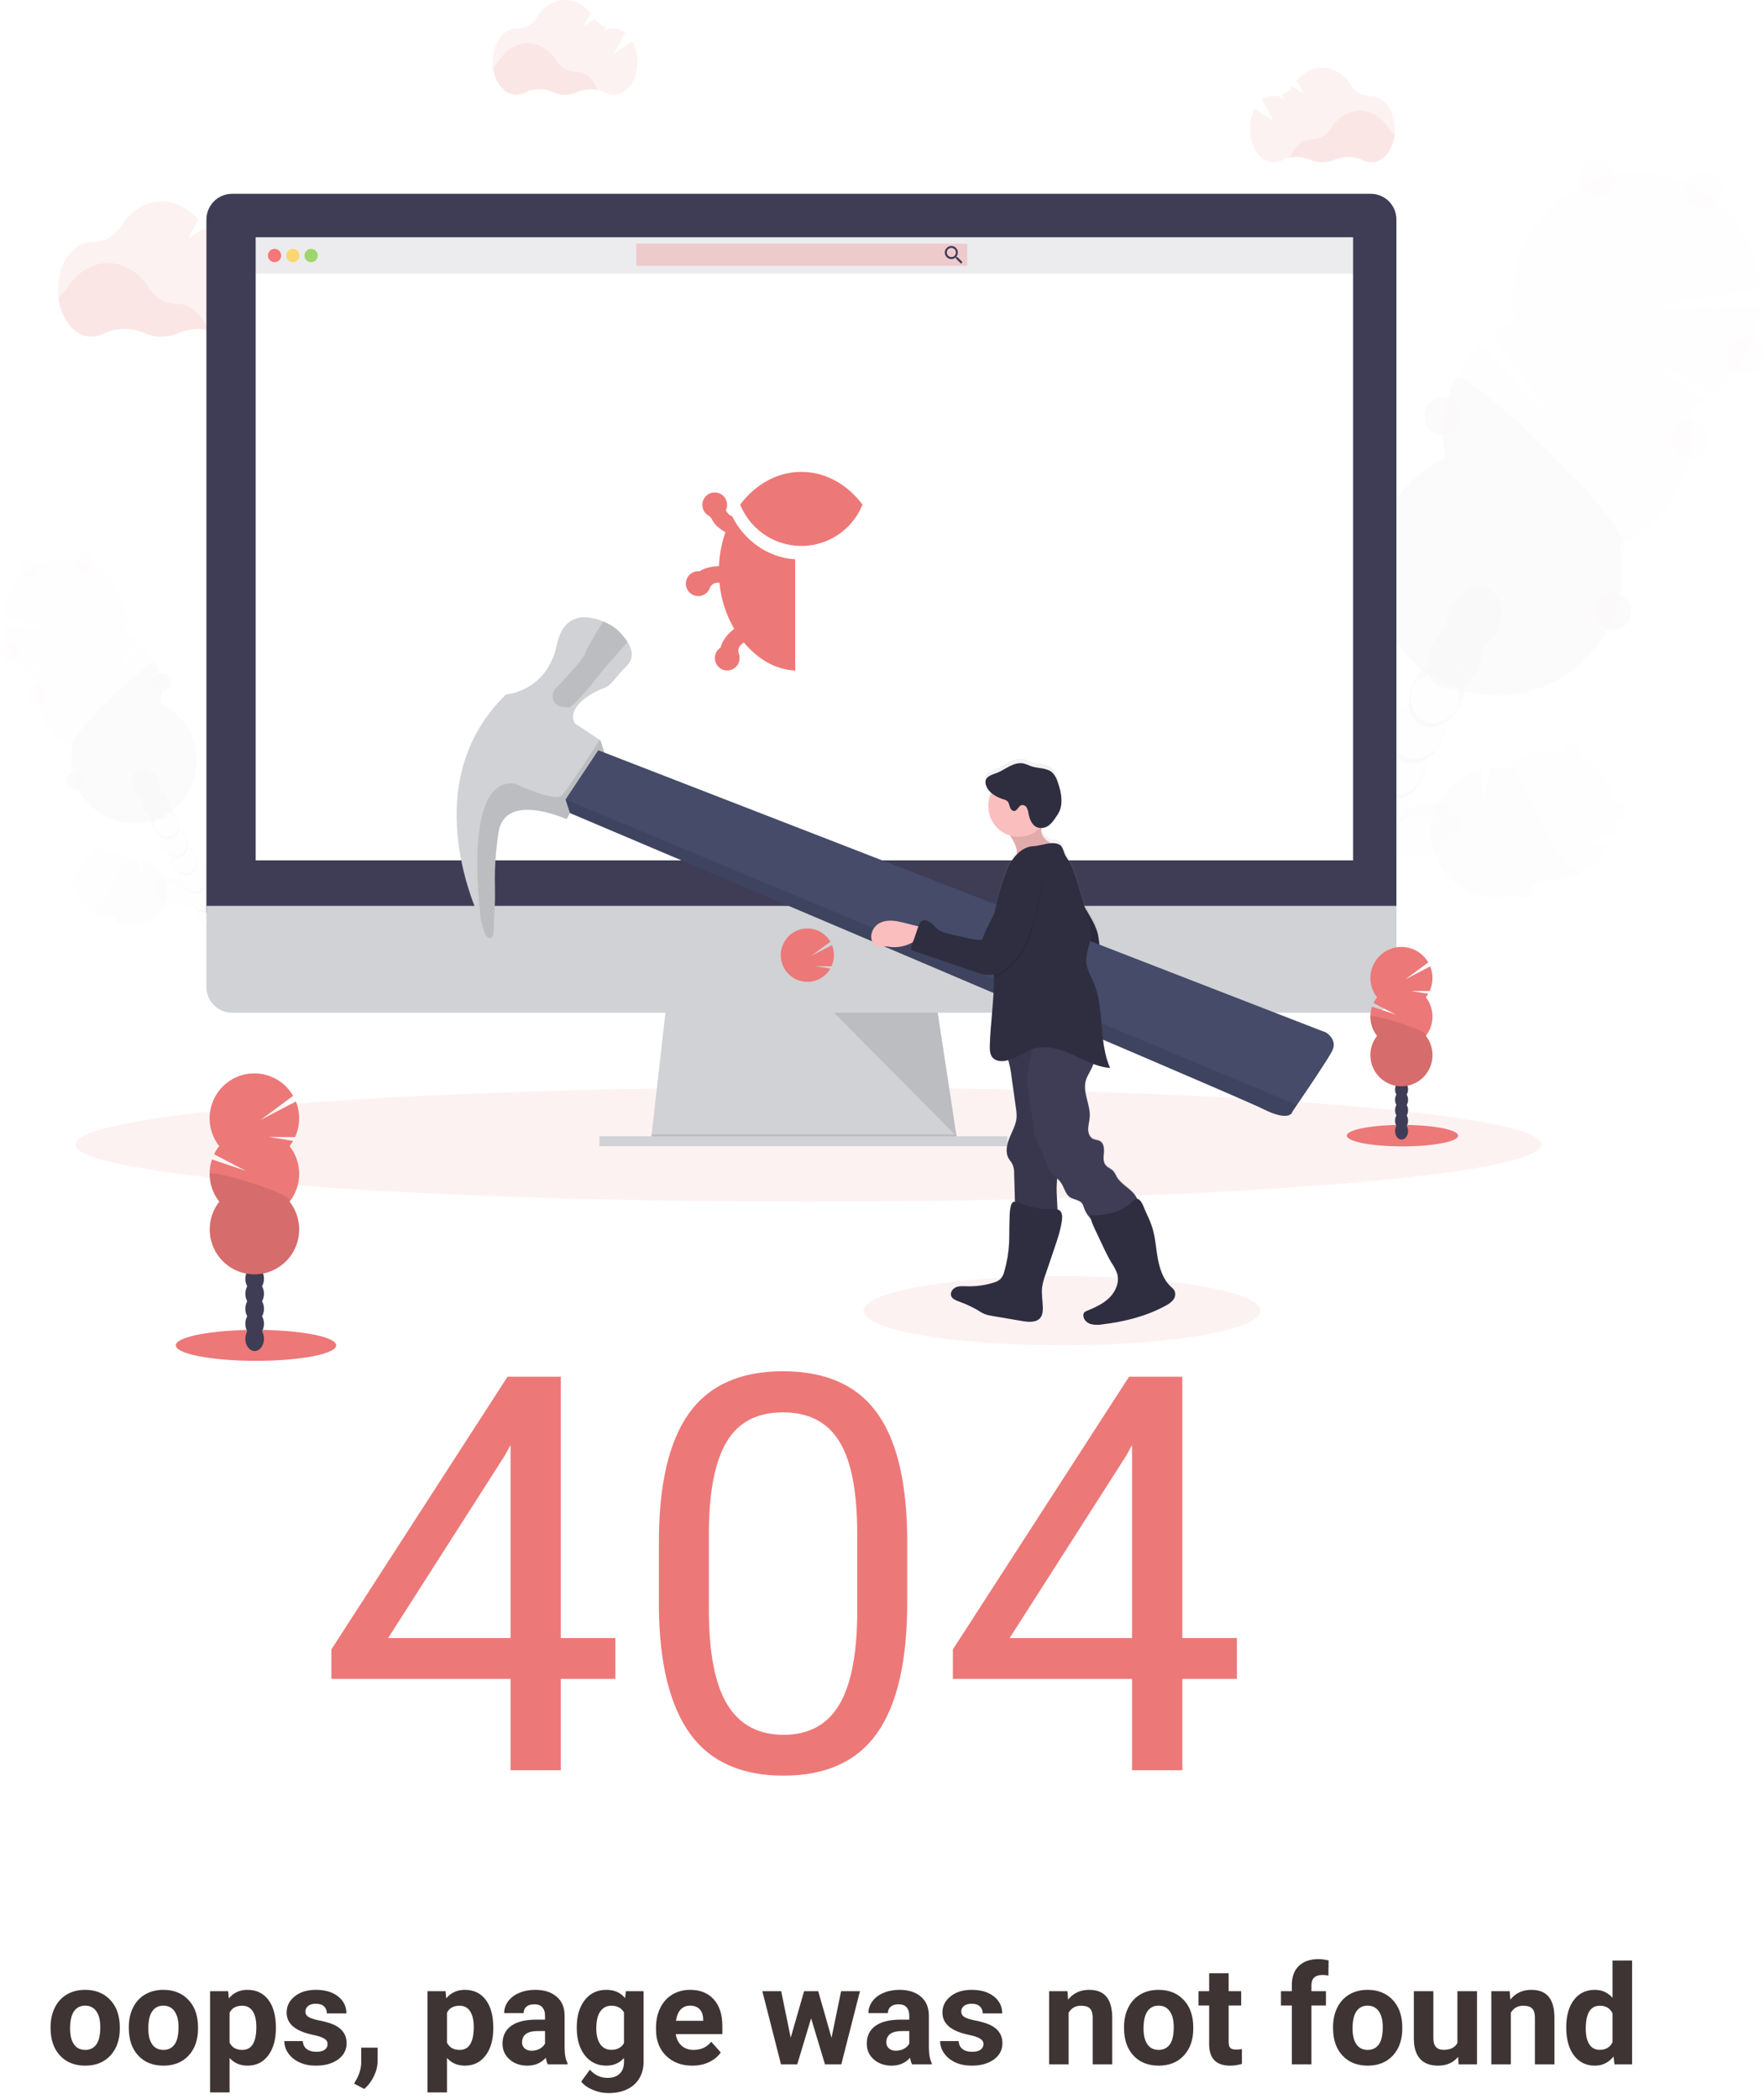 <svg width="306" height="364" viewBox="0 0 306 364" fill="none" xmlns="http://www.w3.org/2000/svg">
<g filter="url(#filter0_d)">
<path d="M102.281 289.078H111.75V296.156H102.281V312H93.562V296.156H62.484V291.047L93.047 243.75H102.281V289.078ZM72.328 289.078H93.562V255.609L92.531 257.484L72.328 289.078ZM162.375 282.891C162.375 293.047 160.641 300.594 157.172 305.531C153.703 310.469 148.281 312.938 140.906 312.938C133.625 312.938 128.234 310.531 124.734 305.719C121.234 300.875 119.422 293.656 119.297 284.062V272.484C119.297 262.453 121.031 255 124.5 250.125C127.969 245.25 133.406 242.812 140.812 242.812C148.156 242.812 153.562 245.172 157.031 249.891C160.5 254.578 162.281 261.828 162.375 271.641V282.891ZM153.703 271.031C153.703 263.688 152.672 258.344 150.609 255C148.547 251.625 145.281 249.938 140.812 249.938C136.375 249.938 133.141 251.609 131.109 254.953C129.078 258.297 128.031 263.438 127.969 270.375V284.25C127.969 291.625 129.031 297.078 131.156 300.609C133.312 304.109 136.562 305.859 140.906 305.859C145.188 305.859 148.359 304.203 150.422 300.891C152.516 297.578 153.609 292.359 153.703 285.234V271.031ZM210.094 289.078H219.562V296.156H210.094V312H201.375V296.156H170.297V291.047L200.859 243.75H210.094V289.078ZM180.141 289.078H201.375V255.609L200.344 257.484L180.141 289.078Z" fill="#ED7878"/>
</g>
<path d="M8.773 351.543C8.773 350.285 9.016 349.164 9.5 348.18C9.984 347.195 10.68 346.434 11.586 345.895C12.5 345.355 13.559 345.086 14.762 345.086C16.473 345.086 17.867 345.609 18.945 346.656C20.031 347.703 20.637 349.125 20.762 350.922L20.785 351.789C20.785 353.734 20.242 355.297 19.156 356.477C18.07 357.648 16.613 358.234 14.785 358.234C12.957 358.234 11.496 357.648 10.402 356.477C9.316 355.305 8.773 353.711 8.773 351.695V351.543ZM12.16 351.789C12.16 352.992 12.387 353.914 12.84 354.555C13.293 355.188 13.941 355.504 14.785 355.504C15.605 355.504 16.246 355.191 16.707 354.566C17.168 353.934 17.398 352.926 17.398 351.543C17.398 350.363 17.168 349.449 16.707 348.801C16.246 348.152 15.598 347.828 14.762 347.828C13.934 347.828 13.293 348.152 12.84 348.801C12.387 349.441 12.16 350.438 12.16 351.789ZM22.344 351.543C22.344 350.285 22.586 349.164 23.07 348.18C23.555 347.195 24.25 346.434 25.156 345.895C26.07 345.355 27.129 345.086 28.332 345.086C30.043 345.086 31.438 345.609 32.516 346.656C33.602 347.703 34.207 349.125 34.332 350.922L34.355 351.789C34.355 353.734 33.812 355.297 32.727 356.477C31.641 357.648 30.184 358.234 28.355 358.234C26.527 358.234 25.066 357.648 23.973 356.477C22.887 355.305 22.344 353.711 22.344 351.695V351.543ZM25.73 351.789C25.73 352.992 25.957 353.914 26.41 354.555C26.863 355.188 27.512 355.504 28.355 355.504C29.176 355.504 29.816 355.191 30.277 354.566C30.738 353.934 30.969 352.926 30.969 351.543C30.969 350.363 30.738 349.449 30.277 348.801C29.816 348.152 29.168 347.828 28.332 347.828C27.504 347.828 26.863 348.152 26.41 348.801C25.957 349.441 25.73 350.438 25.73 351.789ZM47.855 351.777C47.855 353.73 47.41 355.297 46.52 356.477C45.637 357.648 44.441 358.234 42.934 358.234C41.652 358.234 40.617 357.789 39.828 356.898V362.875H36.441V345.32H39.582L39.699 346.562C40.52 345.578 41.59 345.086 42.91 345.086C44.473 345.086 45.688 345.664 46.555 346.82C47.422 347.977 47.855 349.57 47.855 351.602V351.777ZM44.469 351.531C44.469 350.352 44.258 349.441 43.836 348.801C43.422 348.16 42.816 347.84 42.02 347.84C40.957 347.84 40.227 348.246 39.828 349.059V354.25C40.242 355.086 40.98 355.504 42.043 355.504C43.66 355.504 44.469 354.18 44.469 351.531ZM56.832 354.496C56.832 354.082 56.625 353.758 56.211 353.523C55.805 353.281 55.148 353.066 54.242 352.879C51.227 352.246 49.719 350.965 49.719 349.035C49.719 347.91 50.184 346.973 51.113 346.223C52.051 345.465 53.273 345.086 54.781 345.086C56.391 345.086 57.676 345.465 58.637 346.223C59.605 346.98 60.09 347.965 60.09 349.176H56.703C56.703 348.691 56.547 348.293 56.234 347.98C55.922 347.66 55.434 347.5 54.77 347.5C54.199 347.5 53.758 347.629 53.445 347.887C53.133 348.145 52.977 348.473 52.977 348.871C52.977 349.246 53.152 349.551 53.504 349.785C53.863 350.012 54.465 350.211 55.309 350.383C56.152 350.547 56.863 350.734 57.441 350.945C59.23 351.602 60.125 352.738 60.125 354.355C60.125 355.512 59.629 356.449 58.637 357.168C57.645 357.879 56.363 358.234 54.793 358.234C53.73 358.234 52.785 358.047 51.957 357.672C51.137 357.289 50.492 356.77 50.023 356.113C49.555 355.449 49.32 354.734 49.32 353.969H52.531C52.562 354.57 52.785 355.031 53.199 355.352C53.613 355.672 54.168 355.832 54.863 355.832C55.512 355.832 56 355.711 56.328 355.469C56.664 355.219 56.832 354.895 56.832 354.496ZM63.195 362.277L61.426 361.352L61.848 360.59C62.371 359.637 62.641 358.688 62.656 357.742V355.117H65.516L65.504 357.461C65.496 358.328 65.277 359.203 64.848 360.086C64.418 360.969 63.867 361.699 63.195 362.277ZM85.566 351.777C85.566 353.73 85.121 355.297 84.231 356.477C83.348 357.648 82.152 358.234 80.644 358.234C79.363 358.234 78.328 357.789 77.539 356.898V362.875H74.152V345.32H77.293L77.41 346.562C78.231 345.578 79.301 345.086 80.621 345.086C82.184 345.086 83.398 345.664 84.266 346.82C85.133 347.977 85.566 349.57 85.566 351.602V351.777ZM82.18 351.531C82.18 350.352 81.969 349.441 81.547 348.801C81.133 348.16 80.527 347.84 79.731 347.84C78.668 347.84 77.938 348.246 77.539 349.059V354.25C77.953 355.086 78.691 355.504 79.754 355.504C81.371 355.504 82.18 354.18 82.18 351.531ZM95.023 358C94.867 357.695 94.754 357.316 94.684 356.863C93.863 357.777 92.797 358.234 91.484 358.234C90.242 358.234 89.211 357.875 88.391 357.156C87.578 356.438 87.172 355.531 87.172 354.438C87.172 353.094 87.668 352.062 88.66 351.344C89.66 350.625 91.102 350.262 92.984 350.254H94.543V349.527C94.543 348.941 94.391 348.473 94.086 348.121C93.789 347.77 93.316 347.594 92.668 347.594C92.098 347.594 91.648 347.73 91.32 348.004C91 348.277 90.84 348.652 90.84 349.129H87.453C87.453 348.395 87.68 347.715 88.133 347.09C88.586 346.465 89.227 345.977 90.055 345.625C90.883 345.266 91.812 345.086 92.844 345.086C94.406 345.086 95.644 345.48 96.559 346.27C97.481 347.051 97.941 348.152 97.941 349.574V355.07C97.949 356.273 98.117 357.184 98.445 357.801V358H95.023ZM92.223 355.645C92.723 355.645 93.184 355.535 93.606 355.316C94.027 355.09 94.34 354.789 94.543 354.414V352.234H93.277C91.582 352.234 90.68 352.82 90.57 353.992L90.559 354.191C90.559 354.613 90.707 354.961 91.004 355.234C91.301 355.508 91.707 355.645 92.223 355.645ZM100.051 351.566C100.051 349.621 100.512 348.055 101.434 346.867C102.363 345.68 103.613 345.086 105.184 345.086C106.574 345.086 107.656 345.562 108.43 346.516L108.57 345.32H111.641V357.578C111.641 358.688 111.387 359.652 110.879 360.473C110.379 361.293 109.672 361.918 108.758 362.348C107.844 362.777 106.773 362.992 105.547 362.992C104.617 362.992 103.711 362.805 102.828 362.43C101.945 362.062 101.277 361.586 100.824 361L102.324 358.938C103.168 359.883 104.191 360.355 105.395 360.355C106.293 360.355 106.992 360.113 107.492 359.629C107.992 359.152 108.242 358.473 108.242 357.59V356.91C107.461 357.793 106.434 358.234 105.16 358.234C103.637 358.234 102.402 357.641 101.457 356.453C100.52 355.258 100.051 353.676 100.051 351.707V351.566ZM103.438 351.812C103.438 352.961 103.668 353.863 104.129 354.52C104.59 355.168 105.223 355.492 106.027 355.492C107.059 355.492 107.797 355.105 108.242 354.332V349C107.789 348.227 107.059 347.84 106.051 347.84C105.238 347.84 104.598 348.172 104.129 348.836C103.668 349.5 103.438 350.492 103.438 351.812ZM120.09 358.234C118.23 358.234 116.715 357.664 115.543 356.523C114.379 355.383 113.797 353.863 113.797 351.965V351.637C113.797 350.363 114.043 349.227 114.535 348.227C115.027 347.219 115.723 346.445 116.621 345.906C117.527 345.359 118.559 345.086 119.715 345.086C121.449 345.086 122.812 345.633 123.805 346.727C124.805 347.82 125.305 349.371 125.305 351.379V352.762H117.23C117.34 353.59 117.668 354.254 118.215 354.754C118.77 355.254 119.469 355.504 120.312 355.504C121.617 355.504 122.637 355.031 123.371 354.086L125.035 355.949C124.527 356.668 123.84 357.23 122.973 357.637C122.105 358.035 121.145 358.234 120.09 358.234ZM119.703 347.828C119.031 347.828 118.484 348.055 118.062 348.508C117.648 348.961 117.383 349.609 117.266 350.453H121.977V350.184C121.961 349.434 121.758 348.855 121.367 348.449C120.977 348.035 120.422 347.828 119.703 347.828ZM144.242 353.395L145.906 345.32H149.176L145.941 358H143.105L140.703 350.02L138.301 358H135.477L132.242 345.32H135.512L137.164 353.383L139.484 345.32H141.934L144.242 353.395ZM158.211 358C158.055 357.695 157.941 357.316 157.871 356.863C157.051 357.777 155.984 358.234 154.672 358.234C153.43 358.234 152.398 357.875 151.578 357.156C150.766 356.438 150.359 355.531 150.359 354.438C150.359 353.094 150.855 352.062 151.848 351.344C152.848 350.625 154.289 350.262 156.172 350.254H157.73V349.527C157.73 348.941 157.578 348.473 157.273 348.121C156.977 347.77 156.504 347.594 155.855 347.594C155.285 347.594 154.836 347.73 154.508 348.004C154.188 348.277 154.027 348.652 154.027 349.129H150.641C150.641 348.395 150.867 347.715 151.32 347.09C151.773 346.465 152.414 345.977 153.242 345.625C154.07 345.266 155 345.086 156.031 345.086C157.594 345.086 158.832 345.48 159.746 346.27C160.668 347.051 161.129 348.152 161.129 349.574V355.07C161.137 356.273 161.305 357.184 161.633 357.801V358H158.211ZM155.41 355.645C155.91 355.645 156.371 355.535 156.793 355.316C157.215 355.09 157.527 354.789 157.73 354.414V352.234H156.465C154.77 352.234 153.867 352.82 153.758 353.992L153.746 354.191C153.746 354.613 153.895 354.961 154.191 355.234C154.488 355.508 154.895 355.645 155.41 355.645ZM170.598 354.496C170.598 354.082 170.391 353.758 169.977 353.523C169.57 353.281 168.914 353.066 168.008 352.879C164.992 352.246 163.484 350.965 163.484 349.035C163.484 347.91 163.949 346.973 164.879 346.223C165.816 345.465 167.039 345.086 168.547 345.086C170.156 345.086 171.441 345.465 172.402 346.223C173.371 346.98 173.855 347.965 173.855 349.176H170.469C170.469 348.691 170.312 348.293 170 347.98C169.688 347.66 169.199 347.5 168.535 347.5C167.965 347.5 167.523 347.629 167.211 347.887C166.898 348.145 166.742 348.473 166.742 348.871C166.742 349.246 166.918 349.551 167.27 349.785C167.629 350.012 168.23 350.211 169.074 350.383C169.918 350.547 170.629 350.734 171.207 350.945C172.996 351.602 173.891 352.738 173.891 354.355C173.891 355.512 173.395 356.449 172.402 357.168C171.41 357.879 170.129 358.234 168.559 358.234C167.496 358.234 166.551 358.047 165.723 357.672C164.902 357.289 164.258 356.77 163.789 356.113C163.32 355.449 163.086 354.734 163.086 353.969H166.297C166.328 354.57 166.551 355.031 166.965 355.352C167.379 355.672 167.934 355.832 168.629 355.832C169.277 355.832 169.766 355.711 170.094 355.469C170.43 355.219 170.598 354.895 170.598 354.496ZM185.176 345.32L185.281 346.785C186.188 345.652 187.402 345.086 188.926 345.086C190.27 345.086 191.27 345.48 191.926 346.27C192.582 347.059 192.918 348.238 192.934 349.809V358H189.547V349.891C189.547 349.172 189.391 348.652 189.078 348.332C188.766 348.004 188.246 347.84 187.52 347.84C186.566 347.84 185.852 348.246 185.375 349.059V358H181.988V345.32H185.176ZM194.984 351.543C194.984 350.285 195.227 349.164 195.711 348.18C196.195 347.195 196.891 346.434 197.797 345.895C198.711 345.355 199.77 345.086 200.973 345.086C202.684 345.086 204.078 345.609 205.156 346.656C206.242 347.703 206.848 349.125 206.973 350.922L206.996 351.789C206.996 353.734 206.453 355.297 205.367 356.477C204.281 357.648 202.824 358.234 200.996 358.234C199.168 358.234 197.707 357.648 196.613 356.477C195.527 355.305 194.984 353.711 194.984 351.695V351.543ZM198.371 351.789C198.371 352.992 198.598 353.914 199.051 354.555C199.504 355.188 200.152 355.504 200.996 355.504C201.816 355.504 202.457 355.191 202.918 354.566C203.379 353.934 203.609 352.926 203.609 351.543C203.609 350.363 203.379 349.449 202.918 348.801C202.457 348.152 201.809 347.828 200.973 347.828C200.145 347.828 199.504 348.152 199.051 348.801C198.598 349.441 198.371 350.438 198.371 351.789ZM213.137 342.203V345.32H215.305V347.805H213.137V354.133C213.137 354.602 213.227 354.938 213.406 355.141C213.586 355.344 213.93 355.445 214.438 355.445C214.812 355.445 215.145 355.418 215.434 355.363V357.93C214.77 358.133 214.086 358.234 213.383 358.234C211.008 358.234 209.797 357.035 209.75 354.637V347.805H207.898V345.32H209.75V342.203H213.137ZM224.094 358V347.805H222.207V345.32H224.094V344.242C224.094 342.82 224.5 341.719 225.312 340.938C226.133 340.148 227.277 339.754 228.746 339.754C229.215 339.754 229.789 339.832 230.469 339.988L230.434 342.613C230.152 342.543 229.809 342.508 229.402 342.508C228.129 342.508 227.492 343.105 227.492 344.301V345.32H230.012V347.805H227.492V358H224.094ZM231.242 351.543C231.242 350.285 231.484 349.164 231.969 348.18C232.453 347.195 233.148 346.434 234.055 345.895C234.969 345.355 236.027 345.086 237.23 345.086C238.941 345.086 240.336 345.609 241.414 346.656C242.5 347.703 243.105 349.125 243.23 350.922L243.254 351.789C243.254 353.734 242.711 355.297 241.625 356.477C240.539 357.648 239.082 358.234 237.254 358.234C235.426 358.234 233.965 357.648 232.871 356.477C231.785 355.305 231.242 353.711 231.242 351.695V351.543ZM234.629 351.789C234.629 352.992 234.855 353.914 235.309 354.555C235.762 355.188 236.41 355.504 237.254 355.504C238.074 355.504 238.715 355.191 239.176 354.566C239.637 353.934 239.867 352.926 239.867 351.543C239.867 350.363 239.637 349.449 239.176 348.801C238.715 348.152 238.066 347.828 237.23 347.828C236.402 347.828 235.762 348.152 235.309 348.801C234.855 349.441 234.629 350.438 234.629 351.789ZM252.934 356.711C252.098 357.727 250.941 358.234 249.465 358.234C248.105 358.234 247.066 357.844 246.348 357.062C245.637 356.281 245.273 355.137 245.258 353.629V345.32H248.645V353.512C248.645 354.832 249.246 355.492 250.449 355.492C251.598 355.492 252.387 355.094 252.816 354.297V345.32H256.215V358H253.027L252.934 356.711ZM261.887 345.32L261.992 346.785C262.898 345.652 264.113 345.086 265.637 345.086C266.98 345.086 267.98 345.48 268.637 346.27C269.293 347.059 269.629 348.238 269.645 349.809V358H266.258V349.891C266.258 349.172 266.102 348.652 265.789 348.332C265.477 348.004 264.957 347.84 264.23 347.84C263.277 347.84 262.562 348.246 262.086 349.059V358H258.699V345.32H261.887ZM271.695 351.566C271.695 349.59 272.137 348.016 273.02 346.844C273.91 345.672 275.125 345.086 276.664 345.086C277.898 345.086 278.918 345.547 279.723 346.469V340H283.121V358H280.062L279.898 356.652C279.055 357.707 277.969 358.234 276.641 358.234C275.148 358.234 273.949 357.648 273.043 356.477C272.145 355.297 271.695 353.66 271.695 351.566ZM275.082 351.812C275.082 353 275.289 353.91 275.703 354.543C276.117 355.176 276.719 355.492 277.508 355.492C278.555 355.492 279.293 355.051 279.723 354.168V349.164C279.301 348.281 278.57 347.84 277.531 347.84C275.898 347.84 275.082 349.164 275.082 351.812Z" fill="#3F3434"/>
<g clip-path="url(#clip0)">
<path opacity="0.1" d="M140.218 208.391C210.448 208.391 267.381 203.954 267.381 198.48C267.381 193.007 210.448 188.569 140.218 188.569C69.987 188.569 13.054 193.007 13.054 198.48C13.054 203.954 69.987 208.391 140.218 208.391Z" fill="#ED7878"/>
<g opacity="0.1">
<path opacity="0.1" d="M252.846 142.007C252.086 139.691 249.004 138.625 245.964 139.628C245.526 139.771 245.102 139.955 244.698 140.178C244.504 140.124 244.303 140.075 244.1 140.039C244.266 139.373 244.329 138.686 244.288 138C245.337 137.296 246.188 136.333 246.759 135.204C247.33 134.075 247.602 132.817 247.55 131.552C248.595 130.846 249.443 129.882 250.012 128.754C250.581 127.625 250.852 126.368 250.799 125.104C251.853 124.407 252.703 123.441 253.261 122.305C254.728 119.392 254.12 116.118 251.903 114.992C249.686 113.866 246.697 115.317 245.231 118.23C244.65 119.354 244.378 120.614 244.444 121.879C243.398 122.585 242.55 123.548 241.981 124.677C241.412 125.806 241.142 127.063 241.194 128.327C240.149 129.033 239.301 129.996 238.732 131.125C238.163 132.254 237.892 133.511 237.945 134.775C236.897 135.48 236.047 136.443 235.475 137.573C234.904 138.702 234.632 139.96 234.684 141.226C233.63 141.923 232.78 142.889 232.221 144.025C231.946 144.572 231.737 145.151 231.599 145.749C231.231 145.209 230.783 144.73 230.27 144.328C230.212 143.869 230.112 143.417 229.971 142.977C228.972 139.922 226.291 138.06 223.987 138.823C221.683 139.586 220.618 142.676 221.617 145.731C222.026 147.04 222.814 148.198 223.879 149.058C223.938 149.517 224.038 149.969 224.178 150.41C224.759 152.182 225.905 153.551 227.215 154.239C227.099 154.621 227.016 155.013 226.967 155.41C225.731 156.603 224.936 158.182 224.711 159.888C223.474 161.082 222.679 162.662 222.455 164.369C221.843 164.959 221.337 165.651 220.959 166.414C219.49 169.327 220.097 172.604 222.314 173.727C224.532 174.85 227.521 173.406 228.99 170.49C229.377 169.729 229.63 168.907 229.738 168.06C230.973 166.867 231.769 165.288 231.994 163.582C233.23 162.389 234.026 160.808 234.25 159.101C235.477 157.905 236.263 156.326 236.479 154.623C237.72 153.43 238.518 151.847 238.741 150.136C239.122 149.774 239.462 149.371 239.755 148.935C240.978 149.187 242.245 149.107 243.427 148.704C243.865 148.561 244.288 148.377 244.692 148.154C246.016 148.505 247.413 148.454 248.708 148.01C251.739 147.016 253.603 144.325 252.846 142.007Z" fill="#3F3D56"/>
<g opacity="0.1">
<path opacity="0.1" d="M247.481 132.877C247.167 133.187 246.822 133.463 246.452 133.702C246.499 134.56 246.386 135.418 246.119 136.234C246.355 135.908 246.565 135.563 246.748 135.204C247.119 134.474 247.367 133.688 247.481 132.877Z" fill="black"/>
<path opacity="0.1" d="M250.73 126.429C250.416 126.739 250.071 127.015 249.701 127.255C249.748 128.112 249.635 128.97 249.369 129.786C249.605 129.459 249.815 129.114 249.997 128.753C250.367 128.024 250.614 127.239 250.73 126.429Z" fill="black"/>
<path opacity="0.1" d="M243.361 124.029C243.333 123.587 243.35 123.143 243.412 122.705C242.831 123.279 242.347 123.946 241.981 124.678C241.801 125.039 241.649 125.413 241.527 125.798C242.022 125.098 242.644 124.498 243.361 124.029V124.029Z" fill="black"/>
<path opacity="0.1" d="M222.736 163.05C222.998 162.685 223.293 162.345 223.619 162.035C223.67 161.628 223.757 161.226 223.879 160.834C223.619 161.185 223.39 161.558 223.194 161.948C223.013 162.303 222.86 162.672 222.736 163.05V163.05Z" fill="black"/>
<path opacity="0.1" d="M224.992 158.576C225.254 158.21 225.549 157.87 225.875 157.561C225.924 157.164 226.007 156.772 226.123 156.389V156.389C225.875 156.73 225.655 157.091 225.465 157.467C225.28 157.824 225.122 158.195 224.992 158.576V158.576Z" fill="black"/>
<path opacity="0.1" d="M244.228 139.325C243.916 139.635 243.572 139.91 243.202 140.148C243.243 140.833 243.18 141.521 243.014 142.187C243.216 142.222 243.415 142.268 243.612 142.325C244.016 142.103 244.44 141.919 244.878 141.775C247.924 140.772 251.003 141.838 251.76 144.154C251.947 144.736 251.98 145.357 251.855 145.956C252.858 144.773 253.274 143.331 252.843 142.01C252.083 139.694 249.001 138.628 245.961 139.631C245.523 139.774 245.099 139.958 244.695 140.181C244.501 140.127 244.3 140.079 244.097 140.043C244.154 139.802 244.196 139.565 244.228 139.325Z" fill="black"/>
<path opacity="0.1" d="M221.623 165.3C221.363 165.651 221.134 166.023 220.938 166.414C220.756 166.776 220.602 167.152 220.477 167.537C220.744 167.17 221.045 166.828 221.375 166.516C221.421 166.104 221.504 165.697 221.623 165.3V165.3Z" fill="black"/>
<path opacity="0.1" d="M240.096 130.477C240.069 130.035 240.086 129.591 240.147 129.153C239.566 129.727 239.083 130.394 238.717 131.126C238.536 131.487 238.384 131.861 238.262 132.246C238.757 131.546 239.38 130.946 240.096 130.477V130.477Z" fill="black"/>
<path opacity="0.1" d="M235.402 156.774C235.343 157.221 235.243 157.661 235.103 158.089C235.337 157.761 235.546 157.416 235.728 157.056C235.924 156.67 236.087 156.268 236.216 155.855C235.971 156.184 235.698 156.491 235.402 156.774V156.774Z" fill="black"/>
<path opacity="0.1" d="M230.89 165.729C230.831 166.176 230.731 166.617 230.591 167.045C230.827 166.718 231.037 166.372 231.219 166.012C231.414 165.625 231.577 165.224 231.707 164.81C231.461 165.14 231.188 165.447 230.89 165.729V165.729Z" fill="black"/>
<path opacity="0.1" d="M233.146 161.249C233.087 161.695 232.987 162.136 232.846 162.564C233.085 162.242 233.299 161.903 233.487 161.549C233.683 161.163 233.846 160.761 233.974 160.348C233.724 160.671 233.447 160.972 233.146 161.249V161.249Z" fill="black"/>
<path opacity="0.1" d="M237.658 152.296C237.599 152.742 237.499 153.181 237.359 153.608C237.593 153.282 237.802 152.937 237.984 152.578C238.182 152.186 238.346 151.777 238.475 151.356C238.231 151.693 237.958 152.008 237.658 152.296V152.296Z" fill="black"/>
<path opacity="0.1" d="M222.886 140.97C225.196 140.211 227.877 142.07 228.87 145.124C229.01 145.566 229.11 146.019 229.169 146.478C229.682 146.881 230.13 147.36 230.498 147.899C230.636 147.3 230.845 146.721 231.12 146.172C231.225 145.968 231.339 145.773 231.455 145.571C231.116 145.1 230.713 144.677 230.259 144.316C230.2 143.857 230.1 143.405 229.959 142.965C228.96 139.91 226.279 138.048 223.975 138.811C222.659 139.244 221.749 140.436 221.396 141.944C221.801 141.496 222.314 141.161 222.886 140.97V140.97Z" fill="black"/>
<path opacity="0.1" d="M233.598 143.373C233.571 142.932 233.589 142.489 233.651 142.052C233.069 142.625 232.584 143.292 232.218 144.025C232.037 144.384 231.885 144.758 231.763 145.142C232.26 144.443 232.882 143.843 233.598 143.373V143.373Z" fill="black"/>
<path opacity="0.1" d="M236.847 136.922C236.821 136.481 236.839 136.038 236.901 135.601C236.317 136.173 235.833 136.839 235.468 137.571C235.287 137.932 235.135 138.306 235.013 138.691C235.508 137.991 236.13 137.391 236.847 136.922V136.922Z" fill="black"/>
<path opacity="0.1" d="M228.634 170.207C228.575 170.655 228.475 171.097 228.334 171.526C228.826 170.842 229.203 170.082 229.451 169.276C229.206 169.61 228.933 169.922 228.634 170.207V170.207Z" fill="black"/>
</g>
<path opacity="0.1" d="M257.28 112.208C258.334 111.512 259.184 110.546 259.742 109.409C261.211 106.496 260.604 103.219 258.387 102.093C256.17 100.967 253.181 102.417 251.712 105.334C251.13 106.461 250.859 107.724 250.928 108.992C249.882 109.698 249.034 110.661 248.465 111.79C247.896 112.919 247.625 114.176 247.678 115.44C246.623 116.135 245.773 117.102 245.216 118.239C245.036 118.595 244.885 118.966 244.764 119.347C245.545 118.212 246.678 117.367 247.986 116.944C248.135 117.407 248.374 117.835 248.689 118.205C249.004 118.574 249.389 118.877 249.822 119.096C250.254 119.315 250.725 119.445 251.209 119.48C251.692 119.515 252.177 119.453 252.636 119.299C253.078 120.605 253.078 122.02 252.636 123.326C252.87 123.003 253.078 122.661 253.258 122.305C253.839 121.181 254.109 119.921 254.042 118.656C255.089 117.951 255.938 116.988 256.507 115.859C257.076 114.729 257.346 113.472 257.292 112.208H257.28Z" fill="#3F3D56"/>
<path opacity="0.1" d="M292.993 70.871C293.896 70.449 294.767 69.964 295.603 69.421L285.929 62.327L297.299 68.204C299.599 66.37 301.502 64.084 302.891 61.486C304.28 58.888 305.126 56.032 305.378 53.095L286.055 53.293L305.42 50.043C305.219 47.103 304.422 44.234 303.077 41.614C301.732 38.994 299.868 36.677 297.598 34.807C295.329 32.936 292.703 31.551 289.88 30.736C287.058 29.922 284.1 29.695 281.187 30.07C278.274 30.445 275.469 31.413 272.943 32.916C270.416 34.419 268.223 36.424 266.497 38.809C264.771 41.194 263.549 43.907 262.906 46.783C262.264 49.66 262.213 52.637 262.759 55.533C261.354 56.189 260.024 56.995 258.791 57.936L268.889 72.03L256.765 59.693C254.207 62.215 252.315 65.337 251.261 68.778C250.207 72.218 250.025 75.868 250.73 79.397C247.068 81.113 243.96 83.829 241.762 87.233C239.565 90.638 238.365 94.595 238.302 98.651C238.238 102.708 239.313 106.7 241.403 110.173C243.492 113.645 246.513 116.457 250.12 118.288C253.727 120.119 257.774 120.894 261.799 120.526C265.825 120.157 269.665 118.659 272.882 116.204C276.1 113.748 278.564 110.433 279.993 106.639C281.422 102.844 281.759 98.722 280.965 94.744C285.348 92.697 288.917 89.229 291.099 84.899C293.281 80.569 293.948 75.628 292.993 70.871Z" fill="#ED7878"/>
<path opacity="0.1" d="M252.636 65.369C250.447 69.697 249.778 74.64 250.736 79.397C247.074 81.113 243.966 83.829 241.768 87.234C239.57 90.638 238.371 94.595 238.308 98.651C238.244 102.708 239.319 106.7 241.408 110.173C243.498 113.645 246.519 116.457 250.126 118.288C253.733 120.119 257.78 120.894 261.805 120.526C265.83 120.157 269.671 118.659 272.888 116.204C276.105 113.748 278.569 110.433 279.999 106.639C281.428 102.844 281.765 98.722 280.971 94.744C285.199 92.774 253.719 63.204 252.636 65.369Z" fill="black"/>
<path opacity="0.1" d="M276.914 34.06C278.68 34.06 280.112 32.623 280.112 30.849C280.112 29.076 278.68 27.639 276.914 27.639C275.147 27.639 273.715 29.076 273.715 30.849C273.715 32.623 275.147 34.06 276.914 34.06Z" fill="#ED7878"/>
<path opacity="0.1" d="M295.596 36.12C297.363 36.12 298.795 34.683 298.795 32.91C298.795 31.137 297.363 29.699 295.596 29.699C293.83 29.699 292.398 31.137 292.398 32.91C292.398 34.683 293.83 36.12 295.596 36.12Z" fill="#ED7878"/>
<path opacity="0.1" d="M302.802 64.97C304.568 64.97 306 63.532 306 61.759C306 59.986 304.568 58.549 302.802 58.549C301.035 58.549 299.603 59.986 299.603 61.759C299.603 63.532 301.035 64.97 302.802 64.97Z" fill="#ED7878"/>
<path opacity="0.1" d="M293.077 79.376C294.844 79.376 296.276 77.939 296.276 76.166C296.276 74.393 294.844 72.955 293.077 72.955C291.311 72.955 289.879 74.393 289.879 76.166C289.879 77.939 291.311 79.376 293.077 79.376Z" fill="#ED7878"/>
<path opacity="0.1" d="M279.792 109.298C281.559 109.298 282.991 107.861 282.991 106.087C282.991 104.314 281.559 102.877 279.792 102.877C278.026 102.877 276.594 104.314 276.594 106.087C276.594 107.861 278.026 109.298 279.792 109.298Z" fill="#ED7878"/>
<path opacity="0.1" d="M279.792 109.298C281.559 109.298 282.991 107.861 282.991 106.087C282.991 104.314 281.559 102.877 279.792 102.877C278.026 102.877 276.594 104.314 276.594 106.087C276.594 107.861 278.026 109.298 279.792 109.298Z" fill="black"/>
<path opacity="0.1" d="M250.254 75.409C252.021 75.409 253.453 73.972 253.453 72.198C253.453 70.425 252.021 68.988 250.254 68.988C248.488 68.988 247.056 70.425 247.056 72.198C247.056 73.972 248.488 75.409 250.254 75.409Z" fill="#ED7878"/>
<path opacity="0.1" d="M250.254 75.409C252.021 75.409 253.453 73.972 253.453 72.198C253.453 70.425 252.021 68.988 250.254 68.988C248.488 68.988 247.056 70.425 247.056 72.198C247.056 73.972 248.488 75.409 250.254 75.409Z" fill="black"/>
<path opacity="0.1" d="M246.843 125.005C244.716 123.927 244.073 120.872 245.315 118.055C245.249 118.17 245.186 118.287 245.126 118.41C243.657 121.323 244.264 124.597 246.481 125.723C248.699 126.849 251.688 125.398 253.154 122.485C253.217 122.365 253.27 122.242 253.324 122.122C251.801 124.798 248.968 126.086 246.843 125.005Z" fill="black"/>
<path opacity="0.1" d="M243.684 131.276C241.56 130.198 240.913 127.143 242.158 124.323C242.092 124.44 242.026 124.558 241.967 124.678C240.497 127.591 241.105 130.867 243.322 131.991C245.539 133.114 248.528 131.669 249.997 128.753C250.057 128.633 250.114 128.513 250.168 128.39C248.642 131.066 245.811 132.354 243.684 131.276Z" fill="black"/>
<path opacity="0.1" d="M240.524 137.544C238.4 136.466 237.753 133.411 238.998 130.594C238.932 130.708 238.867 130.825 238.807 130.948C237.338 133.862 237.948 137.135 240.165 138.261C242.382 139.388 245.368 137.937 246.837 135.024C246.897 134.904 246.954 134.781 247.008 134.661C245.485 137.336 242.652 138.625 240.524 137.544Z" fill="black"/>
<path opacity="0.1" d="M237.377 143.83C235.249 142.751 234.606 139.697 235.848 136.88C235.782 136.994 235.719 137.111 235.656 137.231C234.19 140.145 234.798 143.421 237.015 144.547C239.232 145.674 242.221 144.223 243.687 141.307C243.75 141.187 243.804 141.067 243.858 140.943C242.326 143.604 239.492 144.893 237.377 143.83Z" fill="black"/>
<path opacity="0.1" d="M234.208 150.082C232.081 149.004 231.437 145.95 232.679 143.133C232.613 143.247 232.55 143.364 232.491 143.487C231.021 146.4 231.629 149.674 233.846 150.8C236.063 151.926 239.052 150.476 240.521 147.563C240.581 147.443 240.638 147.319 240.692 147.199C239.172 149.875 236.332 151.164 234.208 150.082Z" fill="black"/>
<path opacity="0.1" d="M231.048 156.353C228.924 155.275 228.278 152.221 229.522 149.404C229.457 149.518 229.391 149.635 229.331 149.755C227.862 152.668 228.469 155.945 230.689 157.071C232.909 158.197 235.881 156.744 237.377 153.831C237.436 153.71 237.493 153.59 237.547 153.467C236.006 156.143 233.188 157.431 231.048 156.353Z" fill="black"/>
<path opacity="0.1" d="M227.889 162.621C225.764 161.543 225.118 158.488 226.363 155.671C226.297 155.789 226.234 155.903 226.171 156.026C224.705 158.939 225.312 162.213 227.53 163.339C229.747 164.465 232.736 163.014 234.202 160.101C234.265 159.981 234.319 159.858 234.372 159.738C232.849 162.414 230.016 163.702 227.889 162.621Z" fill="black"/>
<path opacity="0.1" d="M224.732 168.892C222.605 167.814 221.961 164.759 223.203 161.942C223.137 162.056 223.075 162.174 223.015 162.294C221.546 165.207 222.153 168.483 224.37 169.61C226.587 170.736 229.576 169.285 231.045 166.369C231.105 166.249 231.159 166.129 231.213 166.006C229.69 168.682 226.857 169.958 224.732 168.892Z" fill="black"/>
<path opacity="0.1" d="M222.655 173.012C220.531 171.931 219.885 168.88 221.13 166.06C221.064 166.177 220.998 166.294 220.938 166.414C219.469 169.327 220.076 172.604 222.293 173.727C224.511 174.85 227.5 173.406 228.969 170.49C229.029 170.37 229.085 170.249 229.139 170.126C227.613 172.802 224.78 174.091 222.655 173.012Z" fill="black"/>
<path opacity="0.1" d="M279.741 145.109C280.071 144.16 280.272 143.171 280.34 142.169C280.56 142.168 280.777 142.122 280.978 142.034C281.179 141.945 281.36 141.816 281.509 141.654C281.659 141.492 281.773 141.301 281.845 141.092C281.917 140.884 281.946 140.663 281.929 140.443C281.913 140.223 281.851 140.009 281.748 139.814C281.645 139.619 281.503 139.448 281.331 139.31C281.159 139.173 280.961 139.073 280.749 139.016C280.537 138.959 280.315 138.946 280.097 138.979C279.742 137.354 279.03 135.828 278.013 134.513C276.997 133.199 275.701 132.127 274.221 131.378C274.412 130.998 274.445 130.557 274.313 130.153C274.18 129.749 273.893 129.414 273.515 129.222C273.136 129.03 272.697 128.997 272.294 129.129C271.892 129.262 271.558 129.55 271.367 129.93C271.297 130.065 271.249 130.21 271.223 130.36C269.467 130.032 267.659 130.129 265.949 130.643C264.238 131.158 262.674 132.075 261.388 133.318C260.417 133.16 259.429 133.131 258.45 133.231L257.154 139.15L257.076 133.444C255.589 133.771 254.184 134.4 252.948 135.29C251.711 136.181 250.668 137.315 249.882 138.624C249.097 139.933 248.586 141.389 248.38 142.903C248.174 144.417 248.278 145.957 248.686 147.43C249.093 148.902 249.796 150.275 250.75 151.466C251.704 152.657 252.89 153.639 254.235 154.354C255.581 155.069 257.057 155.501 258.575 155.624C260.092 155.746 261.618 155.557 263.061 155.068C263.215 155.347 263.449 155.573 263.734 155.716C264.027 155.866 264.359 155.921 264.684 155.874C265.009 155.827 265.312 155.681 265.552 155.455C265.791 155.229 265.955 154.935 266.022 154.612C266.089 154.289 266.054 153.953 265.924 153.65C266.434 153.298 266.915 152.905 267.36 152.473C269.696 152.854 272.092 152.483 274.205 151.413C276.318 150.344 278.039 148.63 279.122 146.517L273.093 145.499L279.741 145.109Z" fill="#ED7878"/>
<g opacity="0.1">
<path opacity="0.1" d="M270.427 147.983C268.201 145.034 266.837 141.541 265.266 138.189C264.635 136.814 263.929 135.474 263.15 134.177L261.972 132.799C261.774 132.967 261.577 133.141 261.373 133.324C260.402 133.166 259.414 133.137 258.435 133.237L257.139 139.157L257.062 133.45C255.574 133.777 254.17 134.406 252.933 135.296C251.696 136.187 250.653 137.321 249.867 138.63C249.082 139.939 248.571 141.395 248.365 142.909C248.159 144.423 248.263 145.963 248.671 147.436C249.078 148.908 249.781 150.281 250.735 151.472C251.689 152.663 252.875 153.645 254.22 154.36C255.566 155.075 257.042 155.507 258.56 155.63C260.077 155.753 261.604 155.563 263.046 155.074C263.2 155.353 263.435 155.579 263.719 155.723C264.012 155.872 264.344 155.927 264.669 155.88C264.994 155.833 265.297 155.687 265.537 155.461C265.776 155.235 265.94 154.941 266.007 154.618C266.074 154.295 266.039 153.959 265.909 153.656C266.419 153.304 266.9 152.911 267.345 152.479C269.632 152.851 271.978 152.502 274.06 151.482C272.67 150.518 271.443 149.337 270.427 147.983V147.983Z" fill="black"/>
</g>
<path opacity="0.1" d="M231.006 135.309C231.13 135.064 231.189 134.792 231.177 134.518C231.165 134.244 231.084 133.977 230.941 133.744C230.797 133.51 230.596 133.317 230.357 133.184C230.119 133.051 229.85 132.981 229.576 132.982C229.123 130.568 227.893 128.371 226.075 126.726C226.368 125.579 226.479 124.393 226.405 123.212L220.525 122.206L226.234 121.846C226.132 121.308 225.991 120.778 225.812 120.26C226.034 120.106 226.215 119.9 226.339 119.659C226.483 119.372 226.538 119.048 226.496 118.73C226.455 118.411 226.32 118.112 226.107 117.871C225.895 117.631 225.616 117.46 225.305 117.38C224.995 117.3 224.668 117.316 224.367 117.425C222.855 115.28 220.642 113.735 218.113 113.058C215.585 112.381 212.899 112.615 210.524 113.718C208.149 114.822 206.234 116.726 205.112 119.1C203.99 121.473 203.732 124.166 204.383 126.711C204.037 126.858 203.754 127.124 203.587 127.462C203.44 127.753 203.385 128.081 203.429 128.404C203.474 128.727 203.615 129.029 203.834 129.27C204.053 129.51 204.341 129.678 204.657 129.75C204.974 129.823 205.305 129.796 205.607 129.675C206.181 130.643 206.896 131.518 207.728 132.273C207.122 134.645 207.305 137.151 208.249 139.409L216.133 137.355L209.101 141.067C210.345 143.049 212.174 144.593 214.334 145.481C216.494 146.369 218.877 146.557 221.149 146.019C223.421 145.481 225.468 144.243 227.005 142.48C228.542 140.716 229.491 138.515 229.72 136.183C229.991 136.16 230.251 136.067 230.476 135.914C230.701 135.761 230.884 135.553 231.006 135.309V135.309Z" fill="#ED7878"/>
<path opacity="0.1" d="M231.006 135.309C231.13 135.064 231.188 134.792 231.177 134.518C231.165 134.244 231.084 133.977 230.94 133.744C230.797 133.51 230.596 133.317 230.357 133.184C230.118 133.051 229.849 132.981 229.576 132.982C229.123 130.568 227.893 128.371 226.075 126.726C226.123 126.537 226.165 126.351 226.201 126.161C225.992 126.313 225.799 126.485 225.624 126.675C224.561 127.843 224.017 129.414 222.967 130.594C221.728 131.988 219.873 132.715 218.021 132.91C216.169 133.105 214.305 132.82 212.476 132.462C210.962 132.162 209.427 131.814 207.893 131.961C207.743 131.961 207.593 131.994 207.456 132.018C207.545 132.105 207.635 132.192 207.728 132.276C207.122 134.648 207.305 137.154 208.249 139.412L216.133 137.355L209.101 141.067C210.345 143.05 212.174 144.593 214.334 145.481C216.494 146.369 218.877 146.557 221.149 146.019C223.42 145.481 225.468 144.243 227.005 142.48C228.541 140.716 229.491 138.515 229.72 136.183C229.991 136.16 230.251 136.067 230.476 135.914C230.701 135.761 230.884 135.553 231.006 135.309V135.309Z" fill="black"/>
</g>
<g opacity="0.1">
<path opacity="0.1" d="M26.776 153.539C27.159 152.371 28.712 151.833 30.244 152.338C30.464 152.411 30.678 152.503 30.881 152.614C30.98 152.587 31.082 152.563 31.181 152.545C31.096 152.21 31.064 151.863 31.085 151.518C30.559 151.161 30.133 150.675 29.846 150.107C29.56 149.538 29.423 148.905 29.448 148.269C28.918 147.918 28.49 147.432 28.209 146.86C27.917 146.294 27.78 145.659 27.811 145.022C27.281 144.67 26.854 144.183 26.573 143.61C25.837 142.145 26.136 140.496 27.258 139.925C28.38 139.355 29.882 140.091 30.621 141.556C30.913 142.124 31.049 142.759 31.016 143.397C31.543 143.752 31.971 144.237 32.257 144.806C32.544 145.374 32.68 146.007 32.653 146.644C33.18 147 33.607 147.485 33.894 148.054C34.18 148.623 34.316 149.256 34.289 149.893C34.817 150.248 35.244 150.733 35.531 151.302C35.817 151.87 35.953 152.503 35.926 153.14C36.457 153.492 36.886 153.979 37.168 154.551C37.302 154.828 37.403 155.121 37.467 155.422C37.651 155.15 37.876 154.908 38.134 154.705C38.165 154.473 38.217 154.245 38.29 154.023C38.795 152.485 40.145 151.548 41.309 151.921C42.473 152.293 43.005 153.864 42.506 155.401C42.299 156.062 41.902 156.646 41.366 157.08C41.334 157.311 41.282 157.538 41.21 157.759C40.964 158.574 40.417 159.264 39.681 159.687C39.739 159.884 39.781 160.084 39.807 160.288C40.116 160.585 40.372 160.934 40.564 161.318C40.76 161.701 40.887 162.116 40.941 162.543C41.251 162.84 41.508 163.189 41.701 163.573C41.896 163.957 42.024 164.371 42.078 164.799C42.389 165.096 42.646 165.446 42.838 165.832C43.577 167.297 43.272 168.949 42.156 169.514C41.039 170.078 39.532 169.352 38.792 167.883C38.598 167.499 38.47 167.085 38.415 166.658C37.792 166.057 37.391 165.262 37.278 164.402C36.655 163.802 36.254 163.006 36.141 162.147C35.832 161.849 35.575 161.501 35.381 161.117C35.188 160.732 35.06 160.318 35.004 159.891C34.696 159.594 34.44 159.245 34.247 158.861C34.052 158.478 33.924 158.063 33.87 157.636C33.678 157.456 33.506 157.254 33.359 157.035C32.743 157.161 32.105 157.122 31.51 156.921C31.288 156.847 31.074 156.753 30.869 156.642C30.204 156.819 29.501 156.794 28.85 156.57C27.333 156.062 26.396 154.708 26.776 153.539Z" fill="#3F3D56"/>
<g opacity="0.1">
<path opacity="0.1" d="M29.478 148.935C29.637 149.092 29.811 149.232 29.999 149.353C29.973 149.784 30.03 150.216 30.166 150.626C30.046 150.462 29.94 150.289 29.849 150.107C29.662 149.739 29.537 149.344 29.478 148.935V148.935Z" fill="black"/>
<path opacity="0.1" d="M27.841 145.692C28.001 145.847 28.175 145.986 28.362 146.106C28.337 146.538 28.394 146.972 28.529 147.383C28.167 146.883 27.931 146.303 27.841 145.692V145.692Z" fill="black"/>
<path opacity="0.1" d="M31.56 144.481C31.575 144.259 31.567 144.036 31.536 143.815C31.829 144.105 32.072 144.44 32.258 144.809C32.348 144.991 32.424 145.18 32.485 145.373C32.236 145.02 31.922 144.717 31.56 144.481V144.481Z" fill="black"/>
<path opacity="0.1" d="M41.943 164.141C41.812 163.957 41.664 163.786 41.5 163.63C41.473 163.427 41.429 163.226 41.369 163.03C41.498 163.206 41.614 163.393 41.713 163.588C41.803 163.766 41.88 163.951 41.943 164.141V164.141Z" fill="black"/>
<path opacity="0.1" d="M40.797 161.885C40.666 161.701 40.518 161.53 40.354 161.375C40.33 161.171 40.288 160.97 40.228 160.774C40.475 161.109 40.665 161.483 40.791 161.879L40.797 161.885Z" fill="black"/>
<path opacity="0.1" d="M31.118 152.191C31.275 152.346 31.448 152.484 31.635 152.602C31.613 152.948 31.645 153.294 31.731 153.629C31.63 153.647 31.53 153.67 31.432 153.698C31.227 153.588 31.013 153.495 30.791 153.422C29.259 152.918 27.707 153.455 27.327 154.623C27.231 154.914 27.214 155.225 27.276 155.524C27.03 155.265 26.855 154.945 26.767 154.597C26.68 154.25 26.684 153.885 26.779 153.539C27.162 152.371 28.715 151.833 30.247 152.338C30.467 152.41 30.681 152.503 30.884 152.614C30.983 152.587 31.085 152.563 31.183 152.545C31.155 152.428 31.133 152.31 31.118 152.191V152.191Z" fill="black"/>
<path opacity="0.1" d="M42.506 165.273C42.636 165.45 42.751 165.638 42.85 165.835C42.941 166.017 43.018 166.205 43.08 166.399C42.949 166.214 42.801 166.042 42.637 165.886C42.611 165.678 42.567 165.473 42.506 165.273V165.273Z" fill="black"/>
<path opacity="0.1" d="M33.197 147.734C33.211 147.511 33.203 147.288 33.173 147.067C33.466 147.357 33.71 147.692 33.894 148.061C33.984 148.242 34.061 148.43 34.122 148.623C33.872 148.271 33.558 147.969 33.197 147.734V147.734Z" fill="black"/>
<path opacity="0.1" d="M35.564 160.978C35.592 161.203 35.641 161.424 35.711 161.639C35.461 161.296 35.271 160.913 35.148 160.507C35.272 160.676 35.411 160.834 35.564 160.978V160.978Z" fill="black"/>
<path opacity="0.1" d="M37.835 165.489C37.865 165.714 37.915 165.935 37.984 166.15C37.864 165.986 37.758 165.812 37.667 165.63C37.569 165.437 37.487 165.237 37.422 165.03C37.547 165.194 37.685 165.347 37.835 165.489V165.489Z" fill="black"/>
<path opacity="0.1" d="M36.701 163.234C36.729 163.458 36.778 163.679 36.847 163.895C36.728 163.73 36.622 163.556 36.53 163.375C36.431 163.182 36.349 162.981 36.285 162.774C36.41 162.939 36.549 163.093 36.701 163.234V163.234Z" fill="black"/>
<path opacity="0.1" d="M34.427 158.72C34.455 158.945 34.504 159.168 34.573 159.384C34.46 159.219 34.36 159.045 34.274 158.864C34.174 158.672 34.091 158.471 34.026 158.263C34.145 158.428 34.28 158.58 34.427 158.72V158.72Z" fill="black"/>
<path opacity="0.1" d="M41.868 153.017C40.704 152.632 39.355 153.569 38.852 155.119C38.779 155.341 38.727 155.569 38.697 155.801C38.438 156.003 38.212 156.244 38.026 156.516C37.957 156.214 37.852 155.921 37.712 155.645C37.661 155.542 37.605 155.443 37.545 155.344C37.715 155.108 37.916 154.895 38.143 154.714C38.174 154.482 38.226 154.254 38.299 154.032C38.804 152.494 40.154 151.557 41.318 151.93C41.651 152.058 41.946 152.271 42.174 152.548C42.401 152.825 42.554 153.156 42.616 153.509C42.413 153.284 42.155 153.114 41.868 153.017V153.017Z" fill="black"/>
<path opacity="0.1" d="M36.471 154.227C36.485 154.005 36.477 153.781 36.447 153.56C36.74 153.85 36.983 154.185 37.168 154.554C37.258 154.736 37.334 154.925 37.395 155.119C37.147 154.765 36.833 154.462 36.471 154.227V154.227Z" fill="black"/>
<path opacity="0.1" d="M34.834 150.978C34.848 150.755 34.84 150.532 34.81 150.311C35.102 150.601 35.345 150.937 35.531 151.305C35.621 151.487 35.697 151.676 35.758 151.869C35.509 151.516 35.195 151.214 34.834 150.978V150.978Z" fill="black"/>
<path opacity="0.1" d="M38.972 167.745C39.001 167.97 39.051 168.193 39.121 168.409C39.002 168.243 38.896 168.068 38.804 167.886C38.706 167.693 38.624 167.492 38.559 167.285C38.684 167.449 38.822 167.603 38.972 167.745Z" fill="black"/>
</g>
<path opacity="0.1" d="M24.541 138.526C24.011 138.175 23.583 137.689 23.302 137.117C22.563 135.649 22.868 134 23.984 133.432C25.101 132.865 26.608 133.594 27.348 135.063C27.64 135.63 27.776 136.264 27.742 136.901C28.27 137.257 28.697 137.742 28.983 138.311C29.27 138.88 29.406 139.514 29.379 140.151C29.91 140.502 30.338 140.988 30.621 141.559C30.711 141.739 30.787 141.926 30.848 142.118C30.452 141.55 29.881 141.128 29.224 140.916C29.15 141.151 29.031 141.369 28.873 141.556C28.715 141.744 28.521 141.899 28.303 142.011C28.085 142.122 27.847 142.189 27.603 142.208C27.358 142.226 27.113 142.196 26.881 142.118C26.659 142.775 26.659 143.488 26.881 144.145C26.768 143.982 26.668 143.81 26.581 143.631C26.289 143.065 26.152 142.431 26.184 141.793C25.657 141.437 25.23 140.951 24.944 140.383C24.657 139.814 24.521 139.181 24.547 138.544L24.541 138.526Z" fill="#3F3D56"/>
<path opacity="0.1" d="M6.553 117.701C6.099 117.488 5.66 117.244 5.239 116.971L10.11 113.398L4.383 116.356C3.225 115.432 2.268 114.28 1.568 112.971C0.869 111.663 0.443 110.225 0.317 108.745L10.053 108.848L0.296 107.208C0.38 105.714 0.77 104.253 1.441 102.917C2.112 101.58 3.05 100.397 4.196 99.441C5.343 98.484 6.673 97.775 8.105 97.357C9.536 96.939 11.038 96.821 12.517 97.011C13.996 97.202 15.42 97.695 16.7 98.462C17.98 99.229 19.09 100.252 19.959 101.468C20.828 102.683 21.439 104.066 21.752 105.529C22.066 106.992 22.076 108.504 21.782 109.971C22.489 110.299 23.159 110.702 23.781 111.172L18.694 118.272L24.801 112.061C26.09 113.332 27.043 114.905 27.573 116.638C28.104 118.371 28.196 120.209 27.841 121.987C29.689 122.851 31.256 124.219 32.366 125.935C33.475 127.651 34.081 129.645 34.113 131.691C34.146 133.736 33.605 135.749 32.552 137.5C31.498 139.251 29.975 140.669 28.157 141.593C26.338 142.516 24.297 142.906 22.268 142.72C20.238 142.534 18.302 141.778 16.68 140.539C15.059 139.301 13.817 137.629 13.098 135.715C12.378 133.801 12.21 131.723 12.611 129.717C10.407 128.686 8.611 126.941 7.512 124.763C6.413 122.584 6.075 120.098 6.553 117.704V117.701Z" fill="#ED7878"/>
<path opacity="0.1" d="M26.884 114.932C27.987 117.112 28.325 119.602 27.841 121.999C29.689 122.863 31.257 124.231 32.366 125.947C33.475 127.663 34.081 129.657 34.114 131.703C34.146 133.748 33.605 135.761 32.552 137.512C31.498 139.263 29.975 140.682 28.157 141.605C26.338 142.528 24.297 142.919 22.268 142.732C20.239 142.546 18.302 141.79 16.681 140.551C15.059 139.313 13.817 137.641 13.098 135.727C12.378 133.813 12.21 131.735 12.612 129.729C10.478 128.735 26.336 113.842 26.884 114.932Z" fill="black"/>
<path opacity="0.1" d="M14.652 99.159C15.543 99.159 16.265 98.434 16.265 97.54C16.265 96.646 15.543 95.921 14.652 95.921C13.762 95.921 13.04 96.646 13.04 97.54C13.04 98.434 13.762 99.159 14.652 99.159Z" fill="#ED7878"/>
<path opacity="0.1" d="M5.239 100.198C6.13 100.198 6.852 99.474 6.852 98.579C6.852 97.685 6.13 96.961 5.239 96.961C4.349 96.961 3.626 97.685 3.626 98.579C3.626 99.474 4.349 100.198 5.239 100.198Z" fill="#ED7878"/>
<path opacity="0.1" d="M1.613 114.731C2.503 114.731 3.225 114.006 3.225 113.112C3.225 112.218 2.503 111.493 1.613 111.493C0.722 111.493 0 112.218 0 113.112C0 114.006 0.722 114.731 1.613 114.731Z" fill="#ED7878"/>
<path opacity="0.1" d="M6.511 121.99C7.401 121.99 8.123 121.265 8.123 120.371C8.123 119.477 7.401 118.752 6.511 118.752C5.62 118.752 4.898 119.477 4.898 120.371C4.898 121.265 5.62 121.99 6.511 121.99Z" fill="#ED7878"/>
<path opacity="0.1" d="M13.201 137.063C14.092 137.063 14.814 136.339 14.814 135.445C14.814 134.551 14.092 133.826 13.201 133.826C12.31 133.826 11.588 134.551 11.588 135.445C11.588 136.339 12.31 137.063 13.201 137.063Z" fill="#ED7878"/>
<path opacity="0.1" d="M13.201 137.063C14.092 137.063 14.814 136.339 14.814 135.445C14.814 134.551 14.092 133.826 13.201 133.826C12.31 133.826 11.588 134.551 11.588 135.445C11.588 136.339 12.31 137.063 13.201 137.063Z" fill="black"/>
<path opacity="0.1" d="M28.081 119.99C28.971 119.99 29.694 119.265 29.694 118.371C29.694 117.477 28.971 116.752 28.081 116.752C27.19 116.752 26.468 117.477 26.468 118.371C26.468 119.265 27.19 119.99 28.081 119.99Z" fill="#ED7878"/>
<path opacity="0.1" d="M28.081 119.99C28.971 119.99 29.694 119.265 29.694 118.371C29.694 117.477 28.971 116.752 28.081 116.752C27.19 116.752 26.468 117.477 26.468 118.371C26.468 119.265 27.19 119.99 28.081 119.99Z" fill="black"/>
<path opacity="0.1" d="M29.801 144.974C30.872 144.43 31.195 142.893 30.57 141.472C30.603 141.532 30.636 141.589 30.666 141.649C31.405 143.118 31.1 144.767 29.981 145.334C28.861 145.902 27.36 145.172 26.62 143.703C26.59 143.643 26.561 143.583 26.534 143.52C27.303 144.869 28.73 145.517 29.801 144.974Z" fill="black"/>
<path opacity="0.1" d="M31.39 148.133C32.461 147.59 32.787 146.049 32.162 144.632C32.195 144.689 32.228 144.749 32.258 144.809C32.997 146.277 32.691 147.926 31.572 148.494C30.453 149.061 28.951 148.332 28.212 146.863C28.179 146.803 28.152 146.74 28.125 146.68C28.895 148.034 30.325 148.677 31.39 148.133Z" fill="black"/>
<path opacity="0.1" d="M32.982 151.29C34.053 150.746 34.379 149.209 33.751 147.788C33.786 147.848 33.816 147.905 33.849 147.968C34.588 149.434 34.28 151.086 33.164 151.65C32.048 152.215 30.543 151.488 29.804 150.019C29.771 149.959 29.744 149.899 29.717 149.836C30.483 151.185 31.91 151.833 32.982 151.29Z" fill="black"/>
<path opacity="0.1" d="M34.573 154.449C35.645 153.906 35.971 152.368 35.342 150.947C35.375 151.004 35.408 151.065 35.438 151.125C36.18 152.593 35.872 154.242 34.756 154.81C33.64 155.377 32.132 154.647 31.393 153.179C31.363 153.119 31.336 153.056 31.309 152.996C32.075 154.341 33.502 154.993 34.573 154.449Z" fill="black"/>
<path opacity="0.1" d="M36.165 157.606C37.236 157.062 37.56 155.524 36.934 154.107C36.967 154.164 37 154.224 37.03 154.284C37.769 155.753 37.464 157.401 36.348 157.969C35.232 158.537 33.724 157.804 32.985 156.338C32.955 156.275 32.928 156.215 32.898 156.155C33.667 157.5 35.094 158.149 36.165 157.606Z" fill="black"/>
<path opacity="0.1" d="M37.757 160.765C38.828 160.222 39.151 158.684 38.526 157.263C38.559 157.323 38.592 157.38 38.622 157.441C39.361 158.909 39.056 160.558 37.94 161.126C36.824 161.693 35.316 160.963 34.577 159.495C34.547 159.435 34.517 159.375 34.49 159.312C35.259 160.648 36.686 161.309 37.757 160.765Z" fill="black"/>
<path opacity="0.1" d="M39.349 163.925C40.417 163.381 40.743 161.84 40.118 160.423C40.151 160.48 40.184 160.54 40.214 160.6C40.953 162.069 40.647 163.717 39.528 164.285C38.409 164.853 36.907 164.12 36.168 162.654C36.138 162.591 36.108 162.531 36.081 162.471C36.85 163.816 38.278 164.468 39.349 163.925Z" fill="black"/>
<path opacity="0.1" d="M40.938 167.081C42.009 166.537 42.335 165 41.707 163.579C41.743 163.639 41.773 163.696 41.805 163.759C42.544 165.225 42.236 166.877 41.12 167.441C40.004 168.006 38.499 167.279 37.76 165.811C37.727 165.751 37.7 165.691 37.673 165.627C38.442 166.976 39.867 167.625 40.938 167.081Z" fill="black"/>
<path opacity="0.1" d="M41.994 169.156C43.065 168.613 43.388 167.075 42.763 165.654C42.796 165.714 42.829 165.772 42.859 165.835C43.598 167.3 43.292 168.952 42.176 169.517C41.06 170.081 39.552 169.354 38.813 167.886C38.783 167.826 38.754 167.766 38.727 167.703C39.487 169.057 40.914 169.7 41.994 169.156Z" fill="black"/>
<path opacity="0.1" d="M13.228 155.101C13.062 154.623 12.961 154.125 12.929 153.62C12.818 153.62 12.709 153.597 12.607 153.552C12.506 153.507 12.415 153.442 12.34 153.361C12.265 153.279 12.208 153.183 12.171 153.078C12.135 152.973 12.121 152.862 12.129 152.751C12.137 152.64 12.169 152.532 12.22 152.434C12.272 152.336 12.344 152.25 12.43 152.181C12.517 152.111 12.617 152.061 12.723 152.032C12.83 152.003 12.942 151.997 13.051 152.014C13.231 151.195 13.59 150.427 14.101 149.765C14.613 149.102 15.265 148.563 16.011 148.184C15.914 147.993 15.898 147.771 15.964 147.567C16.031 147.363 16.176 147.194 16.367 147.097C16.558 147.001 16.779 146.984 16.982 147.051C17.185 147.118 17.353 147.263 17.45 147.455C17.485 147.523 17.509 147.596 17.522 147.671C18.407 147.508 19.318 147.559 20.18 147.82C21.042 148.081 21.829 148.545 22.477 149.173C22.971 149.091 23.474 149.077 23.973 149.131L24.625 152.11L24.64 149.236C25.382 149.408 26.081 149.729 26.696 150.18C27.311 150.63 27.828 151.202 28.218 151.859C28.607 152.515 28.859 153.245 28.96 154.002C29.061 154.76 29.008 155.53 28.804 156.266C28.6 157.003 28.25 157.69 27.774 158.287C27.299 158.884 26.708 159.378 26.037 159.739C25.366 160.101 24.629 160.322 23.87 160.39C23.112 160.458 22.348 160.371 21.624 160.135C21.545 160.274 21.427 160.388 21.286 160.462C21.138 160.537 20.971 160.564 20.806 160.541C20.642 160.517 20.49 160.443 20.369 160.329C20.248 160.216 20.165 160.067 20.131 159.905C20.097 159.742 20.113 159.573 20.179 159.42C19.922 159.24 19.681 159.039 19.457 158.819C18.28 159.01 17.073 158.823 16.009 158.283C14.945 157.744 14.078 156.88 13.533 155.816L16.57 155.302L13.228 155.101Z" fill="#ED7878"/>
<g opacity="0.1">
<path opacity="0.1" d="M17.92 156.549C19.042 155.047 19.73 153.305 20.52 151.617C20.836 150.923 21.192 150.247 21.585 149.593L22.183 148.899C22.285 148.986 22.384 149.073 22.483 149.163C22.977 149.082 23.48 149.068 23.979 149.121L24.631 152.101L24.64 149.236C25.382 149.408 26.081 149.729 26.696 150.18C27.311 150.63 27.828 151.201 28.218 151.858C28.607 152.515 28.859 153.245 28.96 154.002C29.061 154.76 29.008 155.53 28.804 156.266C28.6 157.003 28.25 157.69 27.774 158.287C27.299 158.884 26.708 159.378 26.037 159.739C25.366 160.101 24.629 160.322 23.87 160.39C23.112 160.458 22.348 160.371 21.624 160.134C21.545 160.274 21.428 160.388 21.286 160.462C21.138 160.537 20.971 160.564 20.807 160.54C20.643 160.517 20.49 160.443 20.369 160.329C20.248 160.216 20.165 160.067 20.131 159.905C20.097 159.742 20.114 159.573 20.179 159.42C19.922 159.24 19.681 159.039 19.457 158.819C18.305 159.004 17.123 158.829 16.073 158.317C16.78 157.831 17.403 157.234 17.92 156.549Z" fill="black"/>
</g>
<path opacity="0.1" d="M37.778 150.164C37.73 150.069 37.702 149.966 37.694 149.86C37.685 149.754 37.698 149.648 37.731 149.547C37.765 149.446 37.817 149.353 37.886 149.273C37.955 149.193 38.04 149.127 38.134 149.079C38.247 149.021 38.372 148.991 38.499 148.992C38.727 147.776 39.346 146.668 40.261 145.839C40.114 145.262 40.058 144.665 40.097 144.07L43.056 143.571L40.181 143.388C40.233 143.117 40.305 142.85 40.396 142.589C40.283 142.514 40.191 142.41 40.13 142.289C40.058 142.144 40.031 141.981 40.052 141.821C40.073 141.661 40.141 141.51 40.248 141.389C40.355 141.268 40.495 141.182 40.651 141.142C40.807 141.101 40.971 141.109 41.123 141.163C41.652 140.408 42.358 139.796 43.179 139.382C44.146 138.889 45.234 138.687 46.312 138.8C47.391 138.912 48.414 139.334 49.26 140.016C50.105 140.697 50.737 141.609 51.079 142.642C51.421 143.675 51.459 144.785 51.189 145.839C51.329 145.899 51.45 145.999 51.536 146.126C51.622 146.252 51.671 146.401 51.676 146.555C51.681 146.708 51.642 146.86 51.564 146.992C51.487 147.125 51.373 147.232 51.236 147.301C51.134 147.353 51.022 147.383 50.908 147.388C50.793 147.393 50.679 147.374 50.572 147.331C50.283 147.817 49.923 148.257 49.504 148.635C49.811 149.833 49.719 151.098 49.244 152.239L45.285 151.194L48.825 153.065C48.293 153.916 47.546 154.61 46.659 155.076C45.773 155.541 44.778 155.762 43.779 155.715C42.779 155.668 41.81 155.355 40.97 154.808C40.131 154.261 39.452 153.5 39.002 152.602C38.689 151.978 38.492 151.301 38.421 150.605C38.285 150.593 38.155 150.546 38.042 150.468C37.93 150.391 37.839 150.286 37.778 150.164V150.164Z" fill="#ED7878"/>
<path opacity="0.1" d="M37.778 150.164C37.73 150.069 37.702 149.966 37.694 149.86C37.685 149.754 37.698 149.648 37.731 149.547C37.765 149.446 37.817 149.353 37.886 149.273C37.955 149.193 38.04 149.127 38.134 149.079C38.247 149.021 38.372 148.991 38.499 148.992C38.727 147.776 39.346 146.668 40.261 145.839C40.238 145.746 40.217 145.65 40.199 145.557C40.306 145.633 40.406 145.72 40.498 145.815C41.033 146.415 41.309 147.193 41.835 147.788C42.495 148.471 43.382 148.887 44.328 148.956C45.264 149.021 46.205 148.945 47.119 148.731C47.873 148.536 48.651 148.45 49.429 148.476L49.651 148.506L49.513 148.635C49.82 149.833 49.728 151.098 49.253 152.239L45.285 151.194L48.825 153.065C48.293 153.916 47.546 154.61 46.659 155.076C45.773 155.541 44.778 155.762 43.779 155.715C42.779 155.668 41.81 155.355 40.97 154.808C40.131 154.261 39.452 153.5 39.002 152.602C38.689 151.978 38.492 151.301 38.421 150.605C38.285 150.593 38.155 150.546 38.042 150.468C37.93 150.391 37.839 150.286 37.778 150.164V150.164Z" fill="black"/>
</g>
<path opacity="0.1" d="M103.631 15.59C102.448 15.365 101.225 15.498 100.118 15.974C99.454 16.271 98.735 16.425 98.008 16.425C97.282 16.425 96.563 16.271 95.899 15.974C95.115 15.629 94.264 15.459 93.408 15.476C92.551 15.493 91.709 15.697 90.938 16.074C90.498 16.307 90.009 16.429 89.511 16.431C87.5 16.431 85.828 14.398 85.481 11.716C85.882 11.421 86.223 11.052 86.486 10.629C87.665 8.722 89.478 7.496 91.54 7.496C93.601 7.496 95.397 8.698 96.575 10.593C96.927 11.162 97.42 11.63 98.004 11.953C98.589 12.276 99.247 12.443 99.915 12.437H99.968C101.554 12.428 102.939 13.716 103.631 15.59Z" fill="#ED7878"/>
<path opacity="0.1" d="M109.741 7.181L106.491 9.25L108.463 5.646C107.904 5.199 107.212 4.952 106.497 4.943H106.446C106.221 4.946 105.995 4.929 105.773 4.892L104.669 5.595L105.142 4.733C104.364 4.461 103.69 3.952 103.215 3.277L101.237 4.517L102.482 2.243C101.33 0.853 99.774 0 98.065 0C96.016 0 94.176 1.225 93.009 3.132C92.66 3.702 92.166 4.169 91.579 4.485C90.993 4.802 90.333 4.957 89.667 4.934H89.568C87.306 4.934 85.469 7.508 85.469 10.689C85.469 13.869 87.306 16.44 89.568 16.44C90.065 16.438 90.555 16.316 90.995 16.082C91.766 15.706 92.608 15.502 93.465 15.486C94.322 15.469 95.172 15.64 95.956 15.986C96.62 16.282 97.339 16.435 98.065 16.435C98.792 16.435 99.511 16.282 100.175 15.986C100.953 15.647 101.795 15.48 102.643 15.497C103.492 15.514 104.326 15.713 105.091 16.082C105.527 16.309 106.011 16.429 106.503 16.431C108.768 16.431 110.602 13.857 110.602 10.68C110.61 9.459 110.314 8.257 109.741 7.181V7.181Z" fill="#ED7878"/>
<path opacity="0.1" d="M36.01 57.197C34.32 56.876 32.574 57.067 30.992 57.744C30.043 58.166 29.016 58.383 27.977 58.381C26.939 58.378 25.913 58.156 24.966 57.729C23.845 57.236 22.631 56.993 21.408 57.017C20.184 57.042 18.981 57.333 17.881 57.87C17.251 58.203 16.551 58.378 15.84 58.381C12.968 58.381 10.577 55.476 10.08 51.644C10.654 51.224 11.142 50.697 11.517 50.092C13.201 47.368 15.81 45.617 18.739 45.617C21.669 45.617 24.245 47.347 25.92 50.041C26.424 50.857 27.13 51.529 27.968 51.99C28.807 52.452 29.751 52.688 30.708 52.674H30.782C33.05 52.671 35.031 54.512 36.01 57.197Z" fill="#ED7878"/>
<path opacity="0.1" d="M44.746 45.169L40.103 48.124L42.921 42.98C42.123 42.34 41.134 41.986 40.112 41.974H40.037C39.714 41.978 39.392 41.954 39.074 41.902L37.506 42.92L38.182 41.688C37.066 41.297 36.102 40.561 35.429 39.586L32.611 41.388L34.385 38.115C32.736 36.129 30.516 34.913 28.075 34.913C25.145 34.913 22.536 36.661 20.852 39.385C20.353 40.202 19.647 40.872 18.806 41.327C17.965 41.781 17.019 42.003 16.064 41.971H15.906C12.671 41.971 10.05 45.65 10.05 50.191C10.05 54.732 12.671 58.411 15.906 58.411C16.617 58.409 17.318 58.233 17.946 57.897C19.047 57.36 20.25 57.07 21.474 57.046C22.697 57.022 23.911 57.265 25.032 57.759C25.979 58.186 27.005 58.408 28.043 58.411C29.081 58.413 30.108 58.196 31.058 57.774C32.17 57.289 33.373 57.051 34.585 57.074C35.797 57.097 36.99 57.382 38.083 57.909C38.706 58.236 39.397 58.408 40.1 58.411C43.334 58.411 45.955 54.729 45.955 50.191C45.978 48.442 45.562 46.715 44.746 45.169V45.169Z" fill="#ED7878"/>
<path opacity="0.1" d="M223.799 27.303C224.982 27.078 226.204 27.211 227.311 27.687C227.975 27.984 228.693 28.138 229.419 28.138C230.146 28.138 230.864 27.984 231.527 27.687C232.312 27.342 233.162 27.172 234.018 27.189C234.875 27.206 235.718 27.41 236.488 27.786C236.928 28.019 237.418 28.142 237.915 28.144C239.926 28.144 241.601 26.11 241.949 23.428C241.547 23.134 241.206 22.765 240.943 22.341C239.77 20.428 237.936 19.194 235.881 19.194C233.825 19.194 232.027 20.395 230.848 22.29C230.496 22.862 230.004 23.333 229.418 23.657C228.832 23.982 228.172 24.149 227.503 24.143H227.452C225.86 24.14 224.472 25.429 223.799 27.303Z" fill="#ED7878"/>
<path opacity="0.1" d="M217.671 18.894L220.92 20.957L218.945 17.353C219.505 16.906 220.196 16.659 220.911 16.65H220.965C221.191 16.653 221.416 16.636 221.638 16.599L222.739 17.302L222.267 16.44C223.05 16.173 223.73 15.665 224.211 14.989L226.183 16.245L224.936 13.971C226.091 12.581 227.628 11.728 229.355 11.728C231.404 11.728 233.245 12.953 234.411 14.86C234.76 15.43 235.253 15.897 235.841 16.213C236.428 16.53 237.088 16.685 237.754 16.662H237.861C240.126 16.662 241.96 19.236 241.96 22.416C241.96 25.597 240.126 28.168 237.861 28.168C237.364 28.166 236.874 28.043 236.434 27.81C235.664 27.434 234.821 27.23 233.964 27.213C233.108 27.197 232.258 27.368 231.473 27.714C230.81 28.01 230.092 28.163 229.365 28.163C228.639 28.163 227.921 28.01 227.257 27.714C226.479 27.375 225.636 27.208 224.788 27.225C223.939 27.241 223.103 27.441 222.338 27.81C221.902 28.038 221.418 28.157 220.926 28.159C218.664 28.159 216.827 25.585 216.827 22.407C216.811 21.184 217.101 19.976 217.671 18.894V18.894Z" fill="#ED7878"/>
<path opacity="0.1" d="M184.201 233.318C203.205 233.318 218.61 230.629 218.61 227.312C218.61 223.994 203.205 221.305 184.201 221.305C165.198 221.305 149.792 223.994 149.792 227.312C149.792 230.629 165.198 233.318 184.201 233.318Z" fill="#ED7878"/>
<path d="M166.192 198.781L112.876 198.093L113.035 196.72L115.611 174.079H162.434L165.878 196.72L166.141 198.438L166.192 198.781Z" fill="#D0D2D5"/>
<path opacity="0.1" d="M166.141 198.438H139.536L112.876 198.093L113.035 196.72H165.878L166.141 198.438Z" fill="black"/>
<path d="M174.737 197.066H103.99V198.781H174.737V197.066Z" fill="#D0D2D5"/>
<path d="M242.236 38.09C242.24 36.907 241.776 35.77 240.945 34.93C240.115 34.09 238.986 33.615 237.807 33.61H40.234C39.65 33.612 39.072 33.731 38.533 33.958C37.995 34.185 37.506 34.516 37.094 34.932C36.683 35.349 36.358 35.843 36.137 36.386C35.916 36.929 35.803 37.51 35.806 38.096V158.302H242.236V38.09Z" fill="#3F3D56"/>
<path d="M35.806 157.101V171.18C35.806 172.359 36.273 173.49 37.103 174.323C37.934 175.157 39.06 175.625 40.234 175.625H237.807C238.982 175.625 240.108 175.157 240.939 174.323C241.769 173.49 242.236 172.359 242.236 171.18V157.101H35.806Z" fill="#D0D2D5"/>
<path d="M234.717 41.148H44.352V149.209H234.717V41.148Z" fill="white"/>
<path d="M140.047 170.282C140.746 170.283 141.436 170.124 142.065 169.818C142.694 169.511 143.245 169.065 143.677 168.514C143.808 168.346 143.928 168.169 144.036 167.985L141.501 167.555L144.239 167.574C144.502 167 144.645 166.38 144.66 165.749C144.675 165.118 144.561 164.491 144.326 163.907L140.655 165.817L144.042 163.318C143.724 162.769 143.297 162.292 142.787 161.916C142.277 161.54 141.696 161.273 141.079 161.131C140.463 160.99 139.823 160.978 139.202 161.095C138.58 161.212 137.989 161.457 137.465 161.813C136.942 162.169 136.497 162.63 136.158 163.166C135.819 163.702 135.594 164.302 135.496 164.929C135.398 165.557 135.429 166.198 135.588 166.812C135.748 167.427 136.031 168.002 136.421 168.502V168.502C136.851 169.055 137.401 169.503 138.029 169.812C138.658 170.12 139.348 170.281 140.047 170.282V170.282Z" fill="#ED7878"/>
<path opacity="0.1" d="M144.661 175.622L165.932 197.066L162.667 175.622H144.661Z" fill="black"/>
<path opacity="0.1" d="M234.773 41.16H44.202V47.473H234.773V41.16Z" fill="#444053"/>
<path opacity="0.3" d="M167.613 42.259H110.542C110.447 42.259 110.369 42.337 110.369 42.433V45.926C110.369 46.022 110.447 46.1 110.542 46.1H167.613C167.709 46.1 167.787 46.022 167.787 45.926V42.433C167.787 42.337 167.709 42.259 167.613 42.259Z" fill="#ED7878"/>
<path d="M166.081 44.578H165.941L165.89 44.532C166.064 44.322 166.159 44.058 166.159 43.785C166.157 43.56 166.089 43.342 165.964 43.156C165.839 42.971 165.661 42.827 165.454 42.742C165.247 42.658 165.02 42.636 164.801 42.682C164.582 42.727 164.381 42.836 164.224 42.995C164.067 43.155 163.961 43.357 163.918 43.577C163.875 43.797 163.899 44.025 163.985 44.232C164.071 44.439 164.217 44.616 164.403 44.74C164.589 44.864 164.808 44.929 165.031 44.929C165.304 44.928 165.567 44.831 165.776 44.656L165.827 44.701V44.842L166.704 45.722L166.964 45.458L166.081 44.578ZM165.031 44.578C164.875 44.578 164.722 44.532 164.592 44.445C164.461 44.359 164.36 44.235 164.299 44.09C164.239 43.945 164.223 43.786 164.253 43.632C164.283 43.478 164.358 43.336 164.469 43.225C164.579 43.114 164.72 43.038 164.873 43.007C165.026 42.976 165.185 42.992 165.33 43.052C165.474 43.112 165.598 43.213 165.685 43.344C165.772 43.474 165.818 43.628 165.818 43.785C165.819 43.889 165.799 43.992 165.76 44.088C165.721 44.185 165.663 44.272 165.59 44.346C165.516 44.42 165.429 44.478 165.333 44.518C165.238 44.558 165.135 44.578 165.031 44.578V44.578Z" fill="#3F3D56"/>
<path opacity="0.8" d="M47.628 45.472C48.264 45.472 48.78 44.955 48.78 44.316C48.78 43.678 48.264 43.16 47.628 43.16C46.992 43.16 46.476 43.678 46.476 44.316C46.476 44.955 46.992 45.472 47.628 45.472Z" fill="#FA5959"/>
<path opacity="0.8" d="M50.797 45.472C51.433 45.472 51.948 44.955 51.948 44.316C51.948 43.678 51.433 43.16 50.797 43.16C50.16 43.16 49.645 43.678 49.645 44.316C49.645 44.955 50.16 45.472 50.797 45.472Z" fill="#FED253"/>
<path opacity="0.8" d="M53.968 45.472C54.604 45.472 55.12 44.955 55.12 44.316C55.12 43.678 54.604 43.16 53.968 43.16C53.332 43.16 52.816 43.678 52.816 44.316C52.816 44.955 53.332 45.472 53.968 45.472Z" fill="#8CCF4D"/>
<path d="M149.619 87.515C147.007 84.031 143.222 81.833 139.009 81.833C134.796 81.833 131.011 84.031 128.399 87.515C128.977 88.937 129.831 90.229 130.913 91.314C132.249 92.655 133.895 93.643 135.704 94.191C137.513 94.738 139.429 94.828 141.281 94.451C143.133 94.075 144.863 93.245 146.318 92.035C147.773 90.825 148.907 89.272 149.619 87.515V87.515Z" fill="#ED7878"/>
<path d="M126.493 89.254C126.657 89.374 126.834 89.474 127.02 89.555C129.025 93.624 133.178 96.738 137.944 97V116.296C134.339 116.079 131.451 114.256 129.025 111.412C128.815 111.572 128.66 111.716 128.516 111.851C128.314 112.042 128.174 112.289 128.111 112.561C128.049 112.832 128.068 113.116 128.166 113.377C128.297 113.735 128.332 114.123 128.265 114.5C128.198 114.876 128.033 115.228 127.786 115.519C127.538 115.811 127.219 116.031 126.859 116.157C126.499 116.283 126.113 116.311 125.739 116.238C125.365 116.165 125.017 115.993 124.731 115.74C124.445 115.488 124.231 115.163 124.111 114.8C123.991 114.437 123.969 114.048 124.048 113.674C124.127 113.3 124.304 112.954 124.56 112.671C124.637 112.586 124.722 112.507 124.812 112.436C124.864 112.389 124.921 112.348 124.982 112.313C125.311 111.118 126.092 110.04 127.361 109.052C125.933 106.603 125.06 103.868 124.803 101.042C124.618 101.044 124.433 101.056 124.249 101.078C124 101.112 123.764 101.214 123.568 101.372C123.373 101.531 123.224 101.741 123.139 101.979C123.001 102.348 122.765 102.672 122.456 102.916C122.148 103.16 121.779 103.314 121.389 103.362C121 103.411 120.604 103.351 120.246 103.19C119.888 103.029 119.58 102.772 119.357 102.448C119.133 102.125 119.002 101.745 118.978 101.352C118.954 100.959 119.038 100.566 119.22 100.217C119.402 99.868 119.676 99.576 120.012 99.372C120.348 99.168 120.733 99.06 121.125 99.06C121.212 99.061 121.299 99.067 121.386 99.078C121.707 98.846 122.064 98.667 122.442 98.549C123.18 98.317 123.948 98.193 124.722 98.18C124.798 96.177 125.176 94.196 125.841 92.306C125.358 92.03 124.902 91.708 124.48 91.344C124.068 90.976 123.731 90.531 123.486 90.035C123.357 89.784 123.158 89.576 122.915 89.434C122.727 89.321 122.556 89.183 122.406 89.023C122.14 88.735 121.957 88.38 121.878 87.996C121.798 87.611 121.825 87.212 121.954 86.842C122.084 86.472 122.312 86.144 122.613 85.894C122.915 85.644 123.279 85.481 123.666 85.424C124.053 85.366 124.448 85.415 124.809 85.567C125.17 85.718 125.483 85.965 125.714 86.282C125.945 86.598 126.086 86.972 126.121 87.363C126.156 87.754 126.084 88.147 125.913 88.5C126.047 88.793 126.245 89.05 126.493 89.254Z" fill="#ED7878"/>
<path d="M203.761 223.81C203.587 223.533 203.367 223.288 203.111 223.086C201.804 221.846 201.196 220.026 200.873 218.242C200.55 216.458 200.457 214.638 199.94 212.893C199.658 211.998 199.306 211.127 198.886 210.289C198.587 209.646 198.21 208.388 197.663 207.937C197.555 207.844 197.425 207.781 197.286 207.754C197.027 207.202 196.658 206.71 196.203 206.307C195.347 205.529 194.303 204.91 193.731 203.904C193.574 203.555 193.38 203.224 193.154 202.916C192.768 202.489 192.157 202.315 191.801 201.865C191.337 201.282 191.442 200.447 191.502 199.705C191.562 198.964 191.502 198.075 190.862 197.684C190.479 197.447 189.985 197.471 189.587 197.261C188.989 196.96 188.752 196.204 188.764 195.528C188.776 194.852 188.986 194.194 189.04 193.519C189.207 191.368 187.795 189.23 188.339 187.146C188.546 186.356 189.019 185.671 189.369 184.935C189.491 184.691 189.591 184.435 189.668 184.173C190.601 184.544 191.583 184.782 192.582 184.878C190.934 181.166 191.352 176.854 190.583 172.865L190.682 172.73C191.459 171.702 191.9 170.458 191.945 169.168C191.945 167.685 191.254 166.297 190.943 164.843C190.676 163.609 190.688 162.318 190.344 161.104C190.105 160.35 189.788 159.624 189.399 158.936C189.026 158.241 188.634 157.558 188.223 156.885C187.84 155.611 187.456 154.338 187.071 153.065C186.532 151.278 185.979 149.461 184.931 147.917C184.548 147.352 184.432 146.205 183.842 145.863C183.364 145.614 182.821 145.519 182.286 145.59C181.455 145.121 180.725 144.445 180.62 143.52C180.609 143.318 180.63 143.116 180.68 142.92H180.781C182.098 142.799 182.765 141.634 183.45 140.613C184.557 138.961 184.136 136.727 183.45 134.847C183.28 134.253 182.973 133.709 182.553 133.258C181.592 132.357 180.072 132.555 178.834 132.12C178.418 131.976 178.029 131.756 177.604 131.654C176.781 131.462 175.919 131.732 175.165 132.114C174.411 132.495 173.708 132.988 172.918 133.288C172.128 133.588 171.153 133.826 170.958 134.64C170.904 134.914 170.927 135.198 171.024 135.459C171.206 135.982 171.526 136.445 171.949 136.799C171.612 137.495 171.431 138.256 171.416 139.029C171.401 139.803 171.553 140.57 171.862 141.279C172.171 141.988 172.63 142.62 173.206 143.134C173.783 143.647 174.463 144.029 175.201 144.253C175.429 144.619 175.641 144.992 175.836 145.373C176.183 146.046 176.476 146.839 176.356 147.56C176.14 147.79 175.94 148.036 175.758 148.295C174.899 149.497 174.411 150.905 173.962 152.311C173.36 154.105 172.877 155.939 172.517 157.798C171.787 159.357 170.896 160.846 170.366 162.483C169.418 162.484 168.474 162.357 167.559 162.104L165.034 161.531C164.154 161.33 163.239 161.113 162.551 160.531C162.186 160.23 161.901 159.831 161.53 159.534C161.159 159.236 160.414 158.888 160.007 159.134C159.933 159.18 159.864 159.233 159.801 159.293C159.43 158.54 159.077 157.792 158.646 157.062C158.027 156.041 157.105 155.107 155.938 154.912C155.225 154.797 154.496 154.967 153.907 155.386C153.224 155.873 152.797 156.888 153.308 157.573C153.436 157.725 153.575 157.867 153.724 157.999C154.07 158.4 154.38 158.831 154.649 159.287C155.613 160.646 157.056 161.587 158.685 161.918L158.58 162.219C158.368 162.843 157.916 163.597 158.03 164.246L169.262 168.105C169.982 168.399 170.747 168.568 171.524 168.607C171.827 168.604 172.128 168.564 172.422 168.486V169.063V169.087C172.451 173.048 171.823 176.983 171.706 180.941C171.686 181.665 171.706 182.443 172.161 183.007C172.67 183.626 173.574 183.749 174.36 183.608C174.55 183.576 174.735 183.534 174.917 183.482C175.183 184.478 175.375 185.493 175.491 186.518L176.233 191.882C176.329 192.431 176.368 192.989 176.35 193.546C176.263 194.804 175.602 195.93 175.123 197.093C174.645 198.255 174.36 199.645 174.989 200.733C175.186 201.069 175.459 201.354 175.635 201.703C175.859 202.242 175.962 202.825 175.934 203.408C175.98 205.026 176.024 206.646 176.066 208.268C175.935 208.246 175.801 208.273 175.689 208.343C175.067 208.829 175.135 211.145 175.09 211.863C175.043 213.064 175.09 214.289 175.025 215.503C174.947 217.138 174.685 218.759 174.244 220.335C174.136 220.847 173.9 221.324 173.559 221.719C173.209 222.025 172.791 222.242 172.341 222.353C170.85 222.822 169.291 223.035 167.73 222.984C167.099 222.963 166.44 222.903 165.854 223.143C165.268 223.383 164.795 224.044 165.007 224.645C165.19 225.149 165.743 225.389 166.243 225.579C167.384 225.982 168.486 226.491 169.534 227.098C169.938 227.374 170.363 227.616 170.806 227.822C171.23 227.975 171.67 228.084 172.116 228.146L177.421 229.065C178.507 229.252 179.815 229.366 180.506 228.465C180.88 227.978 180.934 227.318 180.916 226.699C180.886 225.498 180.647 224.275 180.802 223.074C180.921 222.364 181.107 221.667 181.359 220.993C181.887 219.417 182.418 217.842 182.951 216.269C183.483 214.689 184.022 213.094 184.228 211.436C184.303 210.836 184.297 210.151 183.839 209.775C183.724 209.68 183.589 209.61 183.444 209.571C183.426 208.124 183.238 206.673 183.319 205.225C183.34 204.865 183.376 204.505 183.405 204.141C183.683 204.406 183.931 204.7 184.145 205.018C184.656 205.823 184.845 206.886 185.626 207.421C186.29 207.877 187.274 207.853 187.741 208.514C187.891 208.768 188.004 209.042 188.076 209.328C188.347 210.036 188.754 210.684 189.273 211.235C189.451 211.894 189.699 212.533 190.012 213.139C190.453 214.074 190.892 215.006 191.328 215.935C191.778 216.938 192.277 217.917 192.825 218.869C193.243 219.469 193.58 220.121 193.827 220.809C194.249 222.293 193.561 223.921 192.471 225.014C191.382 226.107 189.946 226.735 188.531 227.321C188.382 227.371 188.245 227.453 188.13 227.561C188.007 227.707 187.942 227.893 187.947 228.083C187.947 228.777 188.516 229.372 189.168 229.585C189.835 229.765 190.534 229.79 191.212 229.66C195.036 229.195 198.848 228.258 202.229 226.393C202.734 226.152 203.182 225.805 203.542 225.374C203.716 225.158 203.828 224.898 203.866 224.622C203.905 224.347 203.868 224.066 203.761 223.81V223.81Z" fill="url(#paint0_linear)"/>
<path d="M187.601 156.461C188.239 157.444 188.837 158.452 189.396 159.483C189.787 160.165 190.105 160.887 190.344 161.636C190.691 162.837 190.682 164.12 190.943 165.345C191.242 166.787 191.942 168.162 191.942 169.64C191.896 170.92 191.455 172.154 190.679 173.172C189.906 174.18 189.021 175.097 188.04 175.905C185.781 170.029 184.519 163.816 184.306 157.522C184.276 156.651 184.27 155.753 184.588 154.939C184.782 154.428 185.716 153.029 186.317 153.578C186.535 153.779 186.592 154.686 186.727 154.99C186.979 155.503 187.271 155.995 187.601 156.461V156.461Z" fill="#2F2E41"/>
<path opacity="0.1" d="M187.601 156.461C188.239 157.444 188.837 158.452 189.396 159.483C189.787 160.165 190.105 160.887 190.344 161.636C190.691 162.837 190.682 164.12 190.943 165.345C191.242 166.787 191.942 168.162 191.942 169.64C191.896 170.92 191.455 172.154 190.679 173.172C189.906 174.18 189.021 175.097 188.04 175.905C185.781 170.029 184.519 163.816 184.306 157.522C184.276 156.651 184.27 155.753 184.588 154.939C184.782 154.428 185.716 153.029 186.317 153.578C186.535 153.779 186.592 154.686 186.727 154.99C186.979 155.503 187.271 155.995 187.601 156.461V156.461Z" fill="black"/>
<path d="M108.717 115.488C106.35 117.86 106.066 118.906 104.645 119.377C103.224 119.849 98.11 122.506 99.717 125.453L104.038 128.318L104.163 128.402L104.824 130.396L98.29 142.073C98.29 142.073 87.518 137.129 86.462 144.442C85.406 151.755 86.076 153.752 85.792 157.657C85.508 161.561 85.885 162.69 84.936 162.69C83.988 162.69 83.614 160.125 83.614 160.125C83.614 160.125 83.554 160.008 83.449 159.789C82.04 156.849 72.474 135.264 87.797 120.428C87.797 120.428 94.894 119.96 96.602 111.791C97.781 106.145 101.904 106.631 104.645 107.781C105.536 108.132 106.366 108.622 107.104 109.232C107.769 109.864 108.36 110.569 108.867 111.334C109.648 112.572 110.073 114.124 108.717 115.488Z" fill="#D0D2D5"/>
<path opacity="0.1" d="M104.163 128.402L104.825 130.396L98.29 142.073C98.29 142.073 87.518 137.129 86.462 144.442C85.406 151.755 86.076 153.752 85.792 157.657C85.508 161.561 85.885 162.69 84.936 162.69C83.988 162.69 83.614 160.125 83.614 160.125C83.614 160.125 83.554 160.008 83.449 159.789C82.973 156.137 80.562 134.775 89.305 135.91C89.305 135.91 96.399 139.238 97.533 137.91C98.43 136.859 102.416 130.813 104.038 128.333L104.163 128.402Z" fill="black"/>
<path opacity="0.1" d="M108.867 111.316L104.546 116.245C104.546 116.245 99.528 122.984 98.487 122.699C98.175 122.63 97.858 122.593 97.539 122.587C97.191 122.561 96.859 122.436 96.579 122.227C96.3 122.018 96.085 121.734 95.96 121.408C95.834 121.082 95.804 120.727 95.871 120.384C95.939 120.041 96.102 119.724 96.342 119.47C98.053 117.668 101.207 114.247 101.414 113.488C101.62 112.728 103.628 109.397 104.633 107.766C105.524 108.117 106.354 108.606 107.093 109.217C107.761 109.847 108.356 110.551 108.867 111.316V111.316Z" fill="black"/>
<path d="M231.111 182.22C230.378 183.692 226.623 189.212 224.98 191.624L224.212 192.759C224.212 192.759 223.912 194.753 219.008 192.281C214.104 189.81 98.882 141.01 98.882 141.01L98.101 138.655L103.786 130.111L230.073 179.085C230.073 179.085 232.06 180.319 231.111 182.22Z" fill="#454B69"/>
<path opacity="0.1" d="M224.98 191.624L224.212 192.759C224.212 192.759 223.912 194.753 219.008 192.281C214.104 189.81 98.882 141.01 98.882 141.01L98.101 138.655L224.98 191.624Z" fill="black"/>
<path d="M155.48 159.747C154.311 159.555 153.012 159.648 152.102 160.411C151.553 160.878 151.205 161.541 151.133 162.261C151.055 163.093 151.537 164.081 152.369 164.144C152.569 164.146 152.769 164.133 152.967 164.105C153.493 164.102 154.017 164.147 154.535 164.237C155.554 164.333 156.581 164.183 157.53 163.798C158.479 163.413 159.323 162.806 159.99 162.026C160.705 161.125 159.762 160.735 158.918 160.555C157.763 160.309 156.635 159.933 155.48 159.747Z" fill="#FBBEBE"/>
<path d="M175.491 186.869L176.233 192.161C176.328 192.707 176.366 193.262 176.347 193.816C176.26 195.062 175.599 196.18 175.123 197.333C174.648 198.486 174.357 199.868 174.989 200.937C175.183 201.27 175.455 201.555 175.632 201.901C175.856 202.435 175.959 203.013 175.931 203.592L176.135 211.1C178.444 211.258 180.763 211.245 183.07 211.061C183.161 211.065 183.25 211.038 183.322 210.983C183.383 210.905 183.413 210.808 183.408 210.709C183.51 208.953 183.205 207.193 183.304 205.436C183.34 204.793 183.429 204.153 183.441 203.508C183.477 200.892 182.191 198.33 182.58 195.744C182.702 195.092 182.862 194.447 183.058 193.813C184.288 189.308 184.028 184.575 183.756 179.923C183.76 179.848 183.739 179.774 183.696 179.713C183.652 179.668 183.595 179.638 183.534 179.626C182.225 179.231 180.841 179.159 179.498 179.415C178.156 179.672 176.894 180.248 175.821 181.097C175.494 181.361 174.672 181.617 174.456 181.932C174.157 182.371 174.549 182.809 174.722 183.275C175.107 184.442 175.365 185.647 175.491 186.869V186.869Z" fill="#3F3D56"/>
<path opacity="0.1" d="M175.491 186.869L176.233 192.161C176.328 192.707 176.366 193.262 176.347 193.816C176.26 195.062 175.599 196.18 175.123 197.333C174.648 198.486 174.357 199.868 174.989 200.937C175.183 201.27 175.455 201.555 175.632 201.901C175.856 202.435 175.959 203.013 175.931 203.592L176.135 211.1C178.444 211.258 180.763 211.245 183.07 211.061C183.161 211.065 183.25 211.038 183.322 210.983C183.383 210.905 183.413 210.808 183.408 210.709C183.51 208.953 183.205 207.193 183.304 205.436C183.34 204.793 183.429 204.153 183.441 203.508C183.477 200.892 182.191 198.33 182.58 195.744C182.702 195.092 182.862 194.447 183.058 193.813C184.288 189.308 184.028 184.575 183.756 179.923C183.76 179.848 183.739 179.774 183.696 179.713C183.652 179.668 183.595 179.638 183.534 179.626C182.225 179.231 180.841 179.159 179.498 179.415C178.156 179.672 176.894 180.248 175.821 181.097C175.494 181.361 174.672 181.617 174.456 181.932C174.157 182.371 174.549 182.809 174.722 183.275C175.107 184.442 175.365 185.647 175.491 186.869V186.869Z" fill="black"/>
<path d="M189.366 185.275C189.016 186.005 188.546 186.683 188.336 187.467C187.792 189.536 189.201 191.672 189.034 193.792C188.98 194.462 188.773 195.114 188.758 195.783C188.743 196.453 188.989 197.198 189.581 197.507C189.979 197.711 190.479 197.69 190.853 197.925C191.484 198.312 191.556 199.192 191.493 199.931C191.43 200.67 191.325 201.495 191.792 202.072C192.148 202.52 192.759 202.694 193.142 203.117C193.37 203.421 193.563 203.75 193.719 204.096C194.291 205.099 195.335 205.712 196.191 206.499C197.046 207.286 197.77 208.439 197.387 209.529C197.106 210.328 196.316 210.821 195.556 211.196C194.17 211.884 192.706 212.403 191.197 212.743C191.035 212.792 190.863 212.801 190.697 212.77C190.529 212.708 190.378 212.605 190.26 212.469C189.378 211.601 188.465 210.692 188.058 209.523C187.986 209.24 187.873 208.969 187.723 208.718C187.256 208.061 186.272 208.085 185.608 207.631C184.83 207.1 184.641 206.045 184.133 205.25C183.624 204.454 182.879 203.979 182.337 203.279C181.422 202.114 181.197 200.558 180.542 199.228C180.264 198.663 179.908 198.135 179.686 197.546C179.463 196.841 179.325 196.111 179.276 195.372C178.855 191.864 177.78 188.332 178.457 184.86C178.606 184.098 178.837 183.359 178.932 182.572C179.097 181.211 178.837 179.818 179.037 178.46C179.042 178.29 179.085 178.123 179.163 177.972C179.242 177.82 179.353 177.689 179.489 177.586C179.651 177.514 179.826 177.478 180.003 177.481C181.777 177.386 183.556 177.426 185.323 177.601C186.221 177.689 187.226 177.872 187.765 178.608C188.223 179.238 188.199 180.082 188.345 180.848C188.528 181.791 189.004 182.305 189.503 183.043C190.003 183.782 189.734 184.512 189.366 185.275Z" fill="#3F3D56"/>
<path d="M182.463 209.679C182.936 209.679 183.459 209.649 183.824 209.95C184.279 210.325 184.285 211.013 184.213 211.598C184.004 213.244 183.468 214.827 182.933 216.404L181.341 221.092C181.089 221.761 180.903 222.453 180.785 223.158C180.629 224.359 180.868 225.561 180.898 226.762C180.898 227.363 180.859 228.029 180.485 228.513C179.809 229.387 178.49 229.285 177.403 229.113L172.104 228.213C171.657 228.153 171.218 228.045 170.794 227.891C170.352 227.686 169.927 227.446 169.522 227.173C168.474 226.572 167.372 226.069 166.231 225.672C165.734 225.486 165.178 225.248 164.998 224.747C164.786 224.146 165.259 223.485 165.845 223.245C166.432 223.005 167.087 223.065 167.721 223.083C169.281 223.133 170.838 222.922 172.329 222.458C172.778 222.348 173.194 222.132 173.544 221.828C173.899 221.427 174.14 220.939 174.244 220.413C174.695 218.848 174.964 217.235 175.046 215.608C175.109 214.406 175.067 213.205 175.115 212.004C175.144 211.292 175.076 209.001 175.698 208.511C176.174 208.145 178.131 209.157 178.774 209.304C179.983 209.582 181.223 209.708 182.463 209.679V209.679Z" fill="#2F2E41"/>
<path d="M199.919 213.019C200.436 214.74 200.517 216.56 200.852 218.329C201.187 220.098 201.78 221.903 203.087 223.134C203.342 223.337 203.561 223.58 203.737 223.855C203.847 224.112 203.884 224.395 203.845 224.672C203.805 224.949 203.69 225.21 203.512 225.425C203.151 225.853 202.703 226.198 202.199 226.438C198.821 228.288 195.018 229.222 191.185 229.684C190.508 229.811 189.81 229.786 189.144 229.609C188.492 229.387 187.914 228.798 187.926 228.107C187.92 227.918 187.984 227.733 188.106 227.588C188.222 227.481 188.36 227.4 188.51 227.351C189.922 226.768 191.355 226.134 192.448 225.059C193.54 223.984 194.225 222.356 193.803 220.897C193.553 220.213 193.214 219.566 192.795 218.971C192.248 218.027 191.748 217.056 191.299 216.061L189.982 213.289C189.596 212.478 189.207 211.643 189.141 210.749C190.795 210.823 192.447 210.557 193.994 209.968C194.717 209.672 195.39 209.267 195.99 208.766C196.499 208.34 196.963 207.544 197.648 208.1C198.198 208.544 198.545 209.796 198.869 210.43C199.288 211.263 199.64 212.129 199.919 213.019Z" fill="#2F2E41"/>
<path d="M180.626 144.187C180.757 145.34 181.87 146.1 182.933 146.557L176.209 148.71C176.643 147.875 176.293 146.854 175.862 146.007C175.511 145.336 175.111 144.693 174.666 144.082C174.6 143.989 174.525 143.872 174.573 143.764C174.616 143.693 174.683 143.641 174.761 143.616C176.144 142.998 177.568 142.358 179.079 142.133C179.516 142.07 180.342 141.896 180.668 142.34C180.994 142.785 180.563 143.655 180.626 144.187Z" fill="#FBBEBE"/>
<path opacity="0.1" d="M180.626 144.187C180.757 145.34 181.87 146.1 182.933 146.557L176.209 148.71C176.643 147.875 176.293 146.854 175.862 146.007C175.511 145.336 175.111 144.693 174.666 144.082C174.6 143.989 174.525 143.872 174.573 143.764C174.616 143.693 174.683 143.641 174.761 143.616C176.144 142.998 177.568 142.358 179.079 142.133C179.516 142.07 180.342 141.896 180.668 142.34C180.994 142.785 180.563 143.655 180.626 144.187Z" fill="black"/>
<path d="M176.718 145.121C179.63 145.121 181.99 142.752 181.99 139.829C181.99 136.907 179.63 134.537 176.718 134.537C173.807 134.537 171.446 136.907 171.446 139.829C171.446 142.752 173.807 145.121 176.718 145.121Z" fill="#FBBEBE"/>
<path d="M172.149 183.377C172.661 183.992 173.561 184.112 174.348 183.977C176.188 183.677 177.693 182.317 179.495 181.827C181.703 181.226 184.04 181.998 186.125 182.944C188.211 183.89 190.284 185.047 192.564 185.209C190.503 180.596 191.681 175.046 189.71 170.394C189.228 169.255 188.555 168.159 188.447 166.928C188.312 165.399 189.072 163.924 189.189 162.405C189.297 161.05 188.89 159.702 188.501 158.41C188.02 156.825 187.539 155.239 187.059 153.653C186.52 151.878 185.967 150.073 184.922 148.548C184.536 147.986 184.42 146.848 183.833 146.509C182.553 145.767 180.611 146.701 179.222 146.752C177.834 146.803 176.568 147.794 175.758 148.914C174.899 150.097 174.411 151.506 173.962 152.9C173.248 154.974 172.714 157.108 172.368 159.275C172.323 159.6 172.284 159.924 172.254 160.252C171.955 163.336 172.392 166.438 172.415 169.538V169.559C172.445 173.49 171.817 177.397 171.7 181.325C171.688 182.043 171.706 182.827 172.149 183.377Z" fill="#2F2E41"/>
<path opacity="0.1" d="M172.425 169.541C173.457 169.279 174.39 168.61 175.192 167.877C175.887 167.253 176.504 166.547 177.029 165.775C177.691 164.736 178.223 163.619 178.612 162.45C179.72 159.322 180.424 156.065 180.707 152.758C180.784 151.857 180.808 150.89 180.273 150.176C179.972 149.788 179.55 149.515 179.074 149.399C178.599 149.283 178.099 149.333 177.655 149.539C176.949 149.884 176.491 150.584 176.066 151.254C175.225 152.581 174.378 153.927 173.837 155.404C173.598 156.059 173.421 156.732 173.188 157.389C172.95 158.038 172.677 158.673 172.368 159.29C172.323 159.615 172.284 159.939 172.254 160.267C171.976 163.351 172.401 166.441 172.425 169.541Z" fill="black"/>
<path d="M180.258 149.596C180.793 150.311 180.769 151.287 180.695 152.176C180.412 155.483 179.709 158.74 178.6 161.867C178.214 163.047 177.683 164.173 177.017 165.219C176.491 165.991 175.874 166.697 175.18 167.321C174.163 168.252 172.924 169.084 171.545 169.096C170.769 169.06 170.004 168.892 169.283 168.601L158.048 164.762C157.934 164.12 158.386 163.369 158.598 162.75L159.197 160.969C159.367 160.477 159.565 159.945 160.01 159.678C160.456 159.411 161.162 159.777 161.533 160.074C161.904 160.372 162.186 160.762 162.551 161.065C163.242 161.642 164.154 161.858 165.034 162.057L167.556 162.624C168.471 162.876 169.415 163.002 170.363 163C171.066 160.843 172.404 158.945 173.161 156.807C173.394 156.152 173.571 155.476 173.813 154.822C174.351 153.344 175.201 152.002 176.042 150.671C176.464 150.004 176.922 149.305 177.631 148.956C178.076 148.748 178.579 148.697 179.056 148.814C179.534 148.93 179.957 149.206 180.258 149.596V149.596Z" fill="#2F2E41"/>
<path d="M178.4 141.025C178.36 140.676 178.252 140.34 178.083 140.033C177.994 139.88 177.86 139.759 177.698 139.688C177.537 139.616 177.357 139.599 177.185 139.637C176.658 139.802 176.482 140.619 175.931 140.646C175.56 140.664 175.294 140.286 175.177 139.931C175.061 139.577 174.998 139.172 174.72 138.922C174.526 138.777 174.303 138.674 174.067 138.622C172.79 138.216 171.47 137.469 171.045 136.192C170.945 135.933 170.921 135.651 170.976 135.378C171.171 134.571 172.173 134.327 172.936 134.036C173.699 133.745 174.432 133.246 175.18 132.868C175.928 132.489 176.796 132.222 177.619 132.414C178.036 132.546 178.447 132.699 178.849 132.874C180.087 133.306 181.604 133.105 182.565 134.003C182.984 134.448 183.292 134.988 183.462 135.577C184.133 137.445 184.557 139.661 183.447 141.301C182.762 142.313 182.098 143.469 180.781 143.592C179.249 143.721 178.642 142.328 178.4 141.025Z" fill="#2F2E41"/>
<g opacity="0.1">
<path opacity="0.1" d="M176.06 139.295C175.943 138.94 175.88 138.535 175.605 138.286C175.411 138.14 175.189 138.038 174.953 137.985C173.672 137.58 172.356 136.832 171.928 135.556C171.83 135.296 171.808 135.014 171.862 134.742C171.891 134.613 171.945 134.492 172.021 134.384C171.533 134.598 171.108 134.88 170.988 135.378C170.933 135.651 170.957 135.933 171.057 136.192C171.482 137.469 172.802 138.217 174.079 138.622C174.315 138.675 174.538 138.777 174.731 138.922C175.01 139.172 175.07 139.574 175.189 139.931C175.309 140.289 175.572 140.664 175.943 140.646C176.314 140.628 176.494 140.289 176.73 140.003C176.404 139.961 176.168 139.625 176.06 139.295Z" fill="black"/>
<path opacity="0.1" d="M181.661 142.947C180.123 143.088 179.516 141.682 179.267 140.388C179.235 140.041 179.133 139.704 178.968 139.397C178.88 139.244 178.745 139.123 178.584 139.052C178.423 138.98 178.243 138.962 178.071 139C177.798 139.133 177.568 139.342 177.409 139.601C177.547 139.614 177.679 139.659 177.796 139.732C177.914 139.805 178.013 139.904 178.086 140.021C178.255 140.328 178.363 140.664 178.403 141.013C178.645 142.307 179.253 143.715 180.796 143.571C181.407 143.504 181.97 143.21 182.376 142.748C182.151 142.854 181.909 142.921 181.661 142.947V142.947Z" fill="black"/>
</g>
<path d="M243.289 198.814C248.625 198.814 252.95 197.979 252.95 196.949C252.95 195.919 248.625 195.083 243.289 195.083C237.953 195.083 233.627 195.919 233.627 196.949C233.627 197.979 237.953 198.814 243.289 198.814Z" fill="#ED7878"/>
<path d="M243.127 197.633C243.749 197.633 244.253 196.972 244.253 196.156C244.253 195.34 243.749 194.678 243.127 194.678C242.506 194.678 242.002 195.34 242.002 196.156C242.002 196.972 242.506 197.633 243.127 197.633Z" fill="#3F3D56"/>
<path d="M243.127 195.825C243.749 195.825 244.253 195.164 244.253 194.348C244.253 193.532 243.749 192.87 243.127 192.87C242.506 192.87 242.002 193.532 242.002 194.348C242.002 195.164 242.506 195.825 243.127 195.825Z" fill="#3F3D56"/>
<path d="M243.127 194.02C243.749 194.02 244.253 193.359 244.253 192.543C244.253 191.727 243.749 191.065 243.127 191.065C242.506 191.065 242.002 191.727 242.002 192.543C242.002 193.359 242.506 194.02 243.127 194.02Z" fill="#3F3D56"/>
<path d="M243.127 192.212C243.749 192.212 244.253 191.551 244.253 190.735C244.253 189.919 243.749 189.257 243.127 189.257C242.506 189.257 242.002 189.919 242.002 190.735C242.002 191.551 242.506 192.212 243.127 192.212Z" fill="#3F3D56"/>
<path d="M243.127 190.404C243.749 190.404 244.253 189.743 244.253 188.927C244.253 188.111 243.749 187.449 243.127 187.449C242.506 187.449 242.002 188.111 242.002 188.927C242.002 189.743 242.506 190.404 243.127 190.404Z" fill="#3F3D56"/>
<path d="M243.127 188.599C243.749 188.599 244.253 187.938 244.253 187.122C244.253 186.306 243.749 185.644 243.127 185.644C242.506 185.644 242.002 186.306 242.002 187.122C242.002 187.938 242.506 188.599 243.127 188.599Z" fill="#3F3D56"/>
<path d="M243.127 186.791C243.749 186.791 244.253 186.13 244.253 185.314C244.253 184.498 243.749 183.836 243.127 183.836C242.506 183.836 242.002 184.498 242.002 185.314C242.002 186.13 242.506 186.791 243.127 186.791Z" fill="#3F3D56"/>
<path d="M247.337 172.961C247.491 172.765 247.631 172.558 247.756 172.343L244.8 171.856L247.998 171.877C248.304 171.207 248.47 170.481 248.488 169.745C248.505 169.008 248.373 168.275 248.1 167.591L243.81 169.826L247.765 166.907C247.394 166.265 246.895 165.708 246.3 165.268C245.705 164.829 245.026 164.517 244.306 164.352C243.585 164.187 242.839 164.172 242.113 164.309C241.387 164.447 240.696 164.732 240.085 165.148C239.473 165.565 238.954 166.103 238.558 166.73C238.163 167.356 237.9 168.058 237.787 168.79C237.673 169.523 237.711 170.272 237.897 170.989C238.084 171.707 238.416 172.378 238.873 172.961C238.632 173.266 238.426 173.597 238.256 173.946L242.095 175.95L238.002 174.571C237.716 175.422 237.646 176.331 237.798 177.216C237.95 178.102 238.319 178.935 238.873 179.641C238.248 180.438 237.86 181.396 237.753 182.404C237.645 183.413 237.822 184.431 238.264 185.343C238.706 186.255 239.394 187.025 240.251 187.563C241.107 188.101 242.098 188.386 243.108 188.386C244.118 188.386 245.108 188.101 245.965 187.563C246.821 187.025 247.51 186.255 247.952 185.343C248.393 184.431 248.571 183.413 248.463 182.404C248.355 181.396 247.967 180.438 247.343 179.641C248.091 178.687 248.497 177.51 248.497 176.296C248.497 175.083 248.091 173.905 247.343 172.952L247.337 172.961Z" fill="#ED7878"/>
<path opacity="0.1" d="M237.712 176.295C237.711 177.51 238.12 178.689 238.873 179.641C238.248 180.438 237.86 181.396 237.753 182.404C237.645 183.413 237.822 184.431 238.264 185.343C238.706 186.256 239.394 187.025 240.251 187.563C241.107 188.101 242.097 188.386 243.108 188.386C244.118 188.386 245.108 188.101 245.965 187.563C246.821 187.025 247.51 186.256 247.952 185.343C248.393 184.431 248.571 183.413 248.463 182.404C248.355 181.396 247.967 180.438 247.343 179.641C248.058 178.719 237.712 175.688 237.712 176.295Z" fill="black"/>
<path d="M44.408 236C52.091 236 58.319 234.798 58.319 233.315C58.319 231.832 52.091 230.63 44.408 230.63C36.726 230.63 30.498 231.832 30.498 233.315C30.498 234.798 36.726 236 44.408 236Z" fill="#ED7878"/>
<path d="M44.175 234.303C45.069 234.303 45.794 233.35 45.794 232.174C45.794 230.998 45.069 230.045 44.175 230.045C43.281 230.045 42.556 230.998 42.556 232.174C42.556 233.35 43.281 234.303 44.175 234.303Z" fill="#3F3D56"/>
<path d="M44.175 231.702C45.069 231.702 45.794 230.749 45.794 229.573C45.794 228.397 45.069 227.444 44.175 227.444C43.281 227.444 42.556 228.397 42.556 229.573C42.556 230.749 43.281 231.702 44.175 231.702Z" fill="#3F3D56"/>
<path d="M44.175 229.102C45.069 229.102 45.794 228.148 45.794 226.972C45.794 225.796 45.069 224.843 44.175 224.843C43.281 224.843 42.556 225.796 42.556 226.972C42.556 228.148 43.281 229.102 44.175 229.102Z" fill="#3F3D56"/>
<path d="M44.175 226.501C45.069 226.501 45.794 225.547 45.794 224.371C45.794 223.195 45.069 222.242 44.175 222.242C43.281 222.242 42.556 223.195 42.556 224.371C42.556 225.547 43.281 226.501 44.175 226.501Z" fill="#3F3D56"/>
<path d="M44.175 223.9C45.069 223.9 45.794 222.946 45.794 221.77C45.794 220.594 45.069 219.641 44.175 219.641C43.281 219.641 42.556 220.594 42.556 221.77C42.556 222.946 43.281 223.9 44.175 223.9Z" fill="#3F3D56"/>
<path d="M44.175 221.296C45.069 221.296 45.794 220.343 45.794 219.167C45.794 217.991 45.069 217.037 44.175 217.037C43.281 217.037 42.556 217.991 42.556 219.167C42.556 220.343 43.281 221.296 44.175 221.296Z" fill="#3F3D56"/>
<path d="M44.175 218.695C45.069 218.695 45.794 217.742 45.794 216.566C45.794 215.39 45.069 214.437 44.175 214.437C43.281 214.437 42.556 215.39 42.556 216.566C42.556 217.742 43.281 218.695 44.175 218.695Z" fill="#3F3D56"/>
<path d="M50.237 198.768C50.456 198.482 50.656 198.181 50.836 197.867L46.581 197.165L51.183 197.201C51.624 196.236 51.864 195.191 51.889 194.13C51.914 193.069 51.724 192.014 51.329 191.029L45.16 194.255L50.844 190.05C50.312 189.123 49.595 188.316 48.738 187.679C47.881 187.043 46.903 186.59 45.864 186.35C44.825 186.11 43.748 186.087 42.7 186.283C41.652 186.479 40.655 186.89 39.773 187.49C38.89 188.09 38.14 188.866 37.569 189.77C36.998 190.674 36.62 191.686 36.456 192.744C36.292 193.801 36.348 194.881 36.618 195.916C36.889 196.951 37.369 197.919 38.029 198.759C37.68 199.198 37.379 199.673 37.132 200.177L42.658 203.06L36.767 201.075C36.354 202.306 36.254 203.621 36.477 204.9C36.699 206.179 37.237 207.382 38.041 208.4C37.141 209.549 36.581 210.928 36.425 212.381C36.27 213.835 36.524 215.302 37.16 216.617C37.796 217.932 38.788 219.04 40.022 219.815C41.257 220.591 42.683 221.002 44.139 221.002C45.595 221.002 47.022 220.591 48.256 219.815C49.49 219.04 50.482 217.932 51.118 216.617C51.754 215.302 52.009 213.835 51.853 212.381C51.697 210.928 51.137 209.549 50.237 208.4C51.313 207.028 51.898 205.332 51.898 203.586C51.898 201.839 51.313 200.144 50.237 198.771V198.768Z" fill="#ED7878"/>
<path opacity="0.1" d="M36.381 203.595C36.381 205.338 36.966 207.031 38.041 208.4C37.141 209.549 36.581 210.928 36.425 212.381C36.269 213.834 36.524 215.302 37.16 216.617C37.796 217.931 38.788 219.04 40.022 219.815C41.256 220.591 42.683 221.002 44.139 221.002C45.595 221.002 47.022 220.591 48.256 219.815C49.49 219.04 50.482 217.931 51.118 216.617C51.754 215.302 52.009 213.834 51.853 212.381C51.697 210.928 51.137 209.549 50.237 208.4C51.269 207.072 36.381 202.709 36.381 203.595Z" fill="black"/>
</g>
<defs>
<filter id="filter0_d" x="57.484" y="237.812" width="162.078" height="75.125" filterUnits="userSpaceOnUse" color-interpolation-filters="sRGB">
<feFlood flood-opacity="0" result="BackgroundImageFix"/>
<feColorMatrix in="SourceAlpha" type="matrix" values="0 0 0 0 0 0 0 0 0 0 0 0 0 0 0 0 0 0 127 0"/>
<feOffset dx="-5" dy="-5"/>
<feColorMatrix type="matrix" values="0 0 0 0 0.929 0 0 0 0 0.471 0 0 0 0 0.471 0 0 0 0.38 0"/>
<feBlend mode="normal" in2="BackgroundImageFix" result="effect1_dropShadow"/>
<feBlend mode="normal" in="SourceGraphic" in2="effect1_dropShadow" result="shape"/>
</filter>
<linearGradient id="paint0_linear" x1="180.088" y1="230.155" x2="176.098" y2="131.611" gradientUnits="userSpaceOnUse">
<stop stop-color="#808080" stop-opacity="0.25"/>
<stop offset="0.54" stop-color="#808080" stop-opacity="0.12"/>
<stop offset="1" stop-color="#808080" stop-opacity="0.1"/>
</linearGradient>
<clipPath id="clip0">
<rect width="306" height="236" fill="white"/>
</clipPath>
</defs>
</svg>
